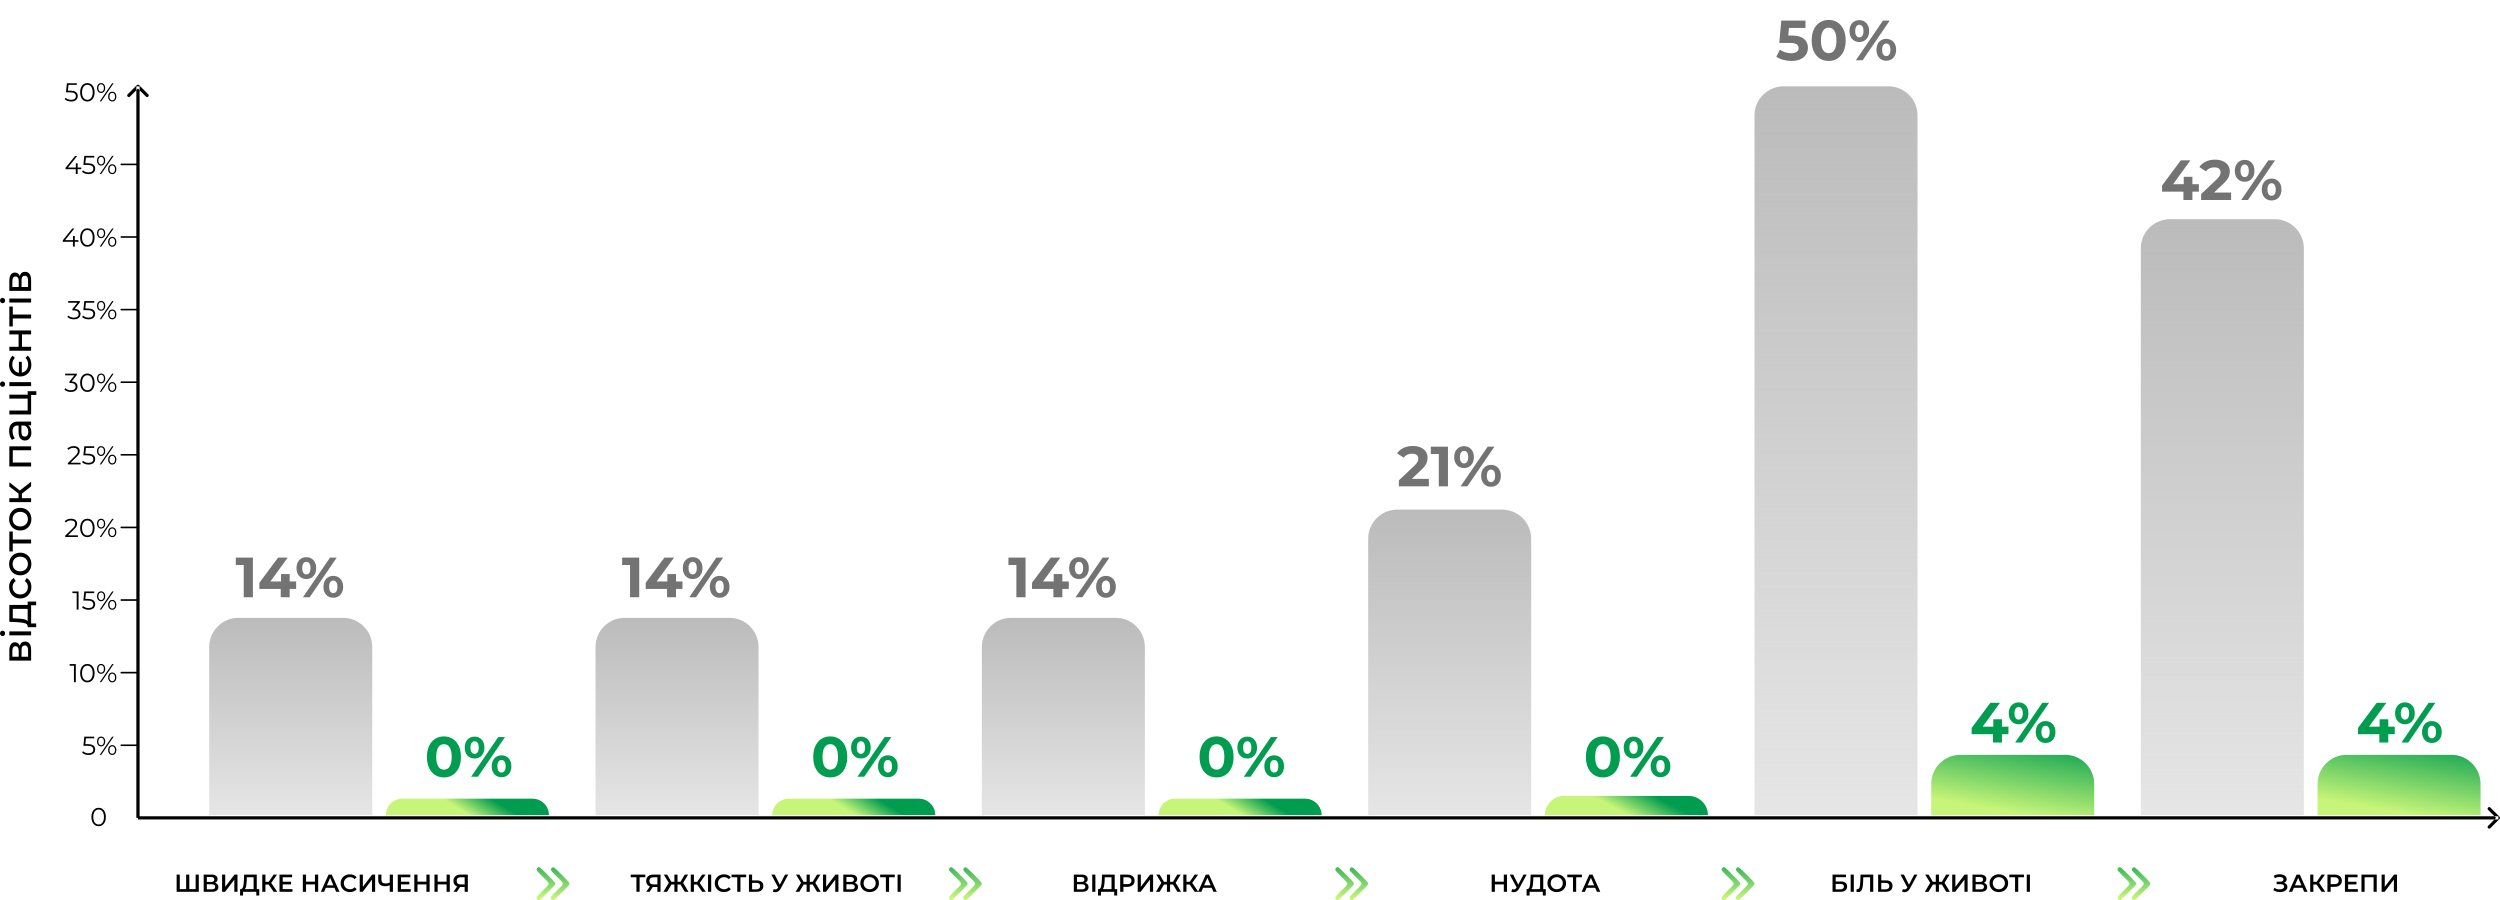 <svg width="1824.899" height="657" viewBox="0 0 1824.9 657" fill="none" xmlns="http://www.w3.org/2000/svg" xmlns:xlink="http://www.w3.org/1999/xlink">
	<desc>
			Created with Pixso.
	</desc>
	<defs>
		<linearGradient id="paint_linear_76_3029_0" x1="212.212" y1="451" x2="212.212" y2="680.846" gradientUnits="userSpaceOnUse">
			<stop stop-color="#BBBBBB"/>
			<stop offset="1" stop-color="#BBBBBB" stop-opacity="0"/>
		</linearGradient>
		<linearGradient id="paint_linear_76_3030_0" x1="351.297" y1="578.538" x2="341.712" y2="594.389" gradientUnits="userSpaceOnUse">
			<stop stop-color="#009C4F"/>
			<stop offset="1" stop-color="#C6F579"/>
		</linearGradient>
		<linearGradient id="paint_linear_76_3142_0" x1="494.212" y1="451" x2="494.212" y2="680.846" gradientUnits="userSpaceOnUse">
			<stop stop-color="#BBBBBB"/>
			<stop offset="1" stop-color="#BBBBBB" stop-opacity="0"/>
		</linearGradient>
		<linearGradient id="paint_linear_76_3143_0" x1="633.297" y1="578.538" x2="623.712" y2="594.389" gradientUnits="userSpaceOnUse">
			<stop stop-color="#009C4F"/>
			<stop offset="1" stop-color="#C6F579"/>
		</linearGradient>
		<linearGradient id="paint_linear_76_3137_0" x1="776.212" y1="451" x2="776.212" y2="680.846" gradientUnits="userSpaceOnUse">
			<stop stop-color="#BBBBBB"/>
			<stop offset="1" stop-color="#BBBBBB" stop-opacity="0"/>
		</linearGradient>
		<linearGradient id="paint_linear_76_3138_0" x1="915.297" y1="578.538" x2="905.712" y2="594.389" gradientUnits="userSpaceOnUse">
			<stop stop-color="#009C4F"/>
			<stop offset="1" stop-color="#C6F579"/>
		</linearGradient>
		<linearGradient id="paint_linear_76_3115_0" x1="1058.212" y1="372" x2="1058.212" y2="727.942" gradientUnits="userSpaceOnUse">
			<stop stop-color="#BBBBBB"/>
			<stop offset="1" stop-color="#BBBBBB" stop-opacity="0"/>
		</linearGradient>
		<linearGradient id="paint_linear_76_3116_0" x1="1197.297" y1="575.795" x2="1187.712" y2="594.288" gradientUnits="userSpaceOnUse">
			<stop stop-color="#009C4F"/>
			<stop offset="1" stop-color="#C6F579"/>
		</linearGradient>
		<linearGradient id="paint_linear_76_3120_0" x1="1340.212" y1="63" x2="1340.212" y2="912.154" gradientUnits="userSpaceOnUse">
			<stop stop-color="#BBBBBB"/>
			<stop offset="1" stop-color="#BBBBBB" stop-opacity="0"/>
		</linearGradient>
		<linearGradient id="paint_linear_76_3121_0" x1="1479.297" y1="534.641" x2="1469.712" y2="592.761" gradientUnits="userSpaceOnUse">
			<stop stop-color="#009C4F"/>
			<stop offset="1" stop-color="#C6F579"/>
		</linearGradient>
		<linearGradient id="paint_linear_76_3125_0" x1="1622.212" y1="160" x2="1622.212" y2="854.327" gradientUnits="userSpaceOnUse">
			<stop stop-color="#BBBBBB"/>
			<stop offset="1" stop-color="#BBBBBB" stop-opacity="0"/>
		</linearGradient>
		<linearGradient id="paint_linear_76_3126_0" x1="1761.297" y1="534.641" x2="1751.712" y2="592.761" gradientUnits="userSpaceOnUse">
			<stop stop-color="#009C4F"/>
			<stop offset="1" stop-color="#C6F579"/>
		</linearGradient>
		<linearGradient id="paint_linear_76_3060_0" x1="405.746" y1="624.077" x2="403.813" y2="655.779" gradientUnits="userSpaceOnUse">
			<stop stop-color="#009C4F"/>
			<stop offset="1" stop-color="#C6F579"/>
		</linearGradient>
		<linearGradient id="paint_linear_76_3061_0" x1="706.746" y1="624.077" x2="704.813" y2="655.779" gradientUnits="userSpaceOnUse">
			<stop stop-color="#009C4F"/>
			<stop offset="1" stop-color="#C6F579"/>
		</linearGradient>
		<linearGradient id="paint_linear_76_3062_0" x1="988.746" y1="624.077" x2="986.813" y2="655.779" gradientUnits="userSpaceOnUse">
			<stop stop-color="#009C4F"/>
			<stop offset="1" stop-color="#C6F579"/>
		</linearGradient>
		<linearGradient id="paint_linear_76_3129_0" x1="1270.746" y1="624.077" x2="1268.813" y2="655.779" gradientUnits="userSpaceOnUse">
			<stop stop-color="#009C4F"/>
			<stop offset="1" stop-color="#C6F579"/>
		</linearGradient>
		<linearGradient id="paint_linear_76_3130_0" x1="1559.746" y1="624.077" x2="1557.813" y2="655.779" gradientUnits="userSpaceOnUse">
			<stop stop-color="#009C4F"/>
			<stop offset="1" stop-color="#C6F579"/>
		</linearGradient>
	</defs>
	<path id="відсоток пацієнтів" d="M14.465 471.377Q15.242 468.293 18.332 468.293Q20.435 468.293 21.577 469.868Q22.712 471.443 22.712 474.563L22.712 482.209L6.812 482.209L6.812 474.827Q6.812 472.007 7.881 470.417Q8.943 468.828 10.891 468.828Q12.151 468.828 13.066 469.509Q13.982 470.183 14.465 471.377ZM13.652 479.39L13.652 475.068Q13.652 473.42 13.052 472.563Q12.451 471.707 11.316 471.707Q9.031 471.707 9.031 475.068L9.031 479.39L13.652 479.39ZM20.493 474.768Q20.493 472.974 19.922 472.073Q19.351 471.172 18.149 471.172Q16.919 471.172 16.326 472Q15.725 472.82 15.725 474.592L15.725 479.39L20.493 479.39L20.493 474.768ZM6.812 463.789L6.812 460.911L22.712 460.911L22.712 463.789L6.812 463.789ZM3.75 462.354Q3.75 463.189 3.215 463.746Q2.673 464.302 1.89 464.302Q1.113 464.302 0.557 463.746Q-9.53674e-07 463.189 -9.53674e-07 462.354Q-9.53674e-07 461.512 0.527 460.962Q1.055 460.406 1.831 460.406Q2.644 460.406 3.201 460.962Q3.75 461.512 3.75 462.354ZM20.193 439.128L26.404 439.128L26.404 441.83L22.712 441.83L22.712 455.116L26.404 455.116L26.404 457.848L20.193 457.848L20.193 457.013Q20.105 455.483 18.032 454.911Q15.96 454.34 12.18 454.128L6.812 453.893L6.812 441.559L20.193 441.559L20.193 439.128ZM12.393 451.491Q15.396 451.608 17.358 451.989Q19.321 452.362 20.193 453.351L20.193 444.438L9.331 444.438L9.331 451.337L12.393 451.491ZM22.895 428.451Q22.895 430.882 21.848 432.787Q20.794 434.691 18.948 435.775Q17.102 436.852 14.766 436.852Q12.422 436.852 10.576 435.775Q8.73 434.691 7.698 432.787Q6.665 430.882 6.665 428.451Q6.665 426.29 7.537 424.598Q8.401 422.899 10.049 421.969L11.462 424.159Q10.32 424.913 9.756 426.026Q9.185 427.132 9.185 428.48Q9.185 430.04 9.873 431.285Q10.562 432.53 11.836 433.241Q13.11 433.944 14.766 433.944Q16.443 433.944 17.717 433.241Q18.992 432.53 19.688 431.285Q20.376 430.04 20.376 428.48Q20.376 427.132 19.805 426.026Q19.233 424.913 18.091 424.159L19.475 421.969Q21.123 422.899 22.009 424.598Q22.895 426.29 22.895 428.451ZM22.895 411.678Q22.895 414.051 21.848 415.941Q20.794 417.83 18.948 418.9Q17.102 419.962 14.766 419.962Q12.422 419.962 10.576 418.9Q8.73 417.83 7.698 415.941Q6.665 414.051 6.665 411.678Q6.665 409.312 7.698 407.437Q8.73 405.562 10.576 404.5Q12.422 403.431 14.766 403.431Q17.102 403.431 18.948 404.5Q20.794 405.562 21.848 407.437Q22.895 409.312 22.895 411.678ZM20.376 411.678Q20.376 410.155 19.673 408.939Q18.962 407.723 17.688 407.034Q16.414 406.339 14.766 406.339Q13.11 406.339 11.836 407.034Q10.562 407.723 9.873 408.939Q9.185 410.155 9.185 411.678Q9.185 413.209 9.873 414.425Q10.562 415.64 11.836 416.351Q13.11 417.054 14.766 417.054Q16.414 417.054 17.688 416.351Q18.962 415.64 19.673 414.425Q20.376 413.209 20.376 411.678ZM9.331 388.009L9.331 393.832L22.712 393.832L22.712 396.71L9.331 396.71L9.331 402.533L6.812 402.533L6.812 388.009L9.331 388.009ZM22.895 378.948Q22.895 381.321 21.848 383.211Q20.794 385.1 18.948 386.17Q17.102 387.232 14.766 387.232Q12.422 387.232 10.576 386.17Q8.73 385.1 7.698 383.211Q6.665 381.321 6.665 378.948Q6.665 376.582 7.698 374.707Q8.73 372.832 10.576 371.77Q12.422 370.701 14.766 370.701Q17.102 370.701 18.948 371.77Q20.794 372.832 21.848 374.707Q22.895 376.582 22.895 378.948ZM20.376 378.948Q20.376 377.424 19.673 376.209Q18.962 374.993 17.688 374.304Q16.414 373.609 14.766 373.609Q13.11 373.609 11.836 374.304Q10.562 374.993 9.873 376.209Q9.185 377.424 9.185 378.948Q9.185 380.479 9.873 381.695Q10.562 382.91 11.836 383.621Q13.11 384.324 14.766 384.324Q16.414 384.324 17.688 383.621Q18.962 382.91 19.673 381.695Q20.376 380.479 20.376 378.948ZM15.989 360.348L15.989 363.651L22.712 363.651L22.712 366.529L6.812 366.529L6.812 363.651L13.535 363.651L13.535 360.289L6.812 355.133L6.812 352.042L14.465 358.07L22.712 351.617L22.712 355.008L15.989 360.348ZM6.812 325.79L22.712 325.79L22.712 328.669L9.331 328.669L9.331 337.641L22.712 337.641L22.712 340.519L6.812 340.519L6.812 325.79ZM6.665 314.541Q6.665 311.237 8.284 309.487Q9.902 307.729 13.11 307.729L22.712 307.729L22.712 310.461L20.61 310.461Q21.724 311.179 22.31 312.519Q22.895 313.852 22.895 315.676Q22.895 318.349 21.606 319.953Q20.31 321.557 18.215 321.557Q16.113 321.557 14.839 320.026Q13.564 318.496 13.564 315.17L13.564 310.607L12.993 310.607Q11.133 310.607 10.144 311.691Q9.155 312.768 9.155 314.87Q9.155 316.276 9.624 317.631Q10.085 318.979 10.862 319.909L8.701 321.11Q7.712 319.88 7.192 318.173Q6.665 316.459 6.665 314.541ZM20.669 315.2Q20.669 313.552 19.936 312.351Q19.204 311.149 17.849 310.607L15.63 310.607L15.63 315.046Q15.63 318.708 18.091 318.708Q19.292 318.708 19.98 317.778Q20.669 316.848 20.669 315.2ZM20.193 285.562L26.521 285.562L26.521 288.287L22.712 288.287L22.712 302.539L6.812 302.539L6.812 299.661L20.193 299.661L20.193 290.96L6.812 290.96L6.812 288.081L20.193 288.081L20.193 285.562ZM6.812 281.839L6.812 278.961L22.712 278.961L22.712 281.839L6.812 281.839ZM3.75 280.404Q3.75 281.239 3.215 281.796Q2.673 282.352 1.89 282.352Q1.113 282.352 0.557 281.796Q-8.58307e-06 281.239 -8.58307e-06 280.404Q-8.58307e-06 279.562 0.527 279.012Q1.055 278.456 1.831 278.456Q2.644 278.456 3.201 279.012Q3.75 279.562 3.75 280.404ZM22.888 266.245Q22.888 268.669 21.841 270.64Q20.793 272.602 18.933 273.716Q17.073 274.822 14.758 274.822Q12.422 274.822 10.562 273.716Q8.701 272.602 7.654 270.64Q6.599 268.669 6.599 266.245Q6.599 264.143 7.266 262.451Q7.925 260.752 9.185 259.58L10.862 261.265Q8.972 263.183 8.972 266.12Q8.972 268.464 10.305 270.112Q11.638 271.76 13.799 272.09L13.799 264.114L15.93 264.114L15.93 272.031Q18.003 271.643 19.277 270.024Q20.552 268.406 20.552 266.12Q20.552 263.213 18.633 261.265L20.281 259.58Q21.57 260.752 22.229 262.466Q22.888 264.172 22.888 266.245ZM6.812 256.039L6.812 253.161L13.564 253.161L13.564 244.101L6.812 244.101L6.812 241.223L22.712 241.223L22.712 244.101L16.055 244.101L16.055 253.161L22.712 253.161L22.712 256.039L6.812 256.039ZM9.331 223.759L9.331 229.582L22.712 229.582L22.712 232.46L9.331 232.46L9.331 238.283L6.812 238.283L6.812 223.759L9.331 223.759ZM6.812 220.819L6.812 217.941L22.712 217.941L22.712 220.819L6.812 220.819ZM3.75 219.384Q3.75 220.219 3.215 220.776Q2.673 221.332 1.89 221.332Q1.113 221.332 0.557 220.776Q-1.14441e-05 220.219 -1.14441e-05 219.384Q-1.14441e-05 218.542 0.527 217.992Q1.055 217.436 1.831 217.436Q2.644 217.436 3.201 217.992Q3.75 218.542 3.75 219.384ZM14.465 201.497Q15.242 198.413 18.332 198.413Q20.435 198.413 21.577 199.988Q22.712 201.563 22.712 204.683L22.712 212.329L6.812 212.329L6.812 204.947Q6.812 202.127 7.881 200.537Q8.943 198.948 10.891 198.948Q12.151 198.948 13.066 199.629Q13.982 200.303 14.465 201.497ZM13.652 209.51L13.652 205.188Q13.652 203.54 13.052 202.683Q12.451 201.827 11.316 201.827Q9.031 201.827 9.031 205.188L9.031 209.51L13.652 209.51ZM20.493 204.888Q20.493 203.094 19.922 202.193Q19.351 201.292 18.149 201.292Q16.919 201.292 16.326 202.12Q15.725 202.94 15.725 204.712L15.725 209.51L20.493 209.51L20.493 204.888Z" fill="#000000" fill-opacity="1" fill-rule="evenodd"/>
	<path id="Line 2" d="M101.895 63L101.895 597L99.53 597L99.53 63L101.895 63ZM100.712 64.672L94.861 70.523C94.393 70.992 93.657 70.992 93.189 70.523C92.721 70.055 92.721 69.32 93.189 68.852L99.876 62.164C100.345 61.696 101.08 61.696 101.548 62.164L108.236 68.852C108.704 69.32 108.704 70.055 108.236 70.523C107.768 70.992 107.032 70.992 106.564 70.523L100.712 64.672Z" fill="#000000" fill-opacity="1" fill-rule="evenodd"/>
	<path id="Line 3" d="M1823.71 598.182L100.712 598.182L100.712 595.818L1823.71 595.818L1823.71 598.182ZM1822.04 597L1816.19 591.148C1815.72 590.68 1815.72 589.945 1816.19 589.477C1816.66 589.009 1817.39 589.009 1817.86 589.477L1824.55 596.164C1825.02 596.632 1825.02 597.368 1824.55 597.836L1817.86 604.523C1817.39 604.991 1816.66 604.991 1816.19 604.523C1815.72 604.055 1815.72 603.32 1816.19 602.852L1822.04 597Z" fill="#000000" fill-opacity="1" fill-rule="evenodd"/>
	<path id="Rectangle 23" d="M173.992 451L250.433 451C262.186 451 271.712 460.527 271.712 472.279L271.712 595L152.712 595L152.712 472.279C152.712 460.527 162.239 451 173.992 451Z" fill="url(#paint_linear_76_3029_0)" fill-opacity="1" fill-rule="evenodd"/>
	<path id="Rectangle 24" d="M293.712 583L388.712 583C395.34 583 400.712 588.373 400.712 595L281.712 595C281.712 588.373 287.085 583 293.712 583Z" fill="url(#paint_linear_76_3030_0)" fill-opacity="1" fill-rule="evenodd"/>
	<path id="14%" d="M184.614 407.038L184.614 436L177.907 436L177.907 412.413L172.118 412.413L172.118 407.038L184.614 407.038ZM216.178 429.919L211.461 429.919L211.461 436L204.925 436L204.925 429.919L189.328 429.919L189.328 425.403L202.985 407.038L210.016 407.038L197.359 424.454L205.137 424.454L205.137 419.039L211.461 419.039L211.461 424.454L216.178 424.454L216.178 429.919ZM223.626 422.676Q220.444 422.676 218.434 420.504Q216.433 418.332 216.433 414.696Q216.433 411.049 218.434 408.877Q220.444 406.705 223.626 406.705Q226.818 406.705 228.798 408.877Q230.788 411.049 230.788 414.696Q230.788 418.332 228.798 420.504Q226.818 422.676 223.626 422.676ZM240.88 407.038L245.809 407.038L226.03 436L221.1 436L240.88 407.038ZM223.626 419.282Q225.04 419.282 225.838 418.13Q226.646 416.968 226.646 414.696Q226.646 412.413 225.838 411.261Q225.04 410.099 223.626 410.099Q222.262 410.099 221.434 411.281Q220.605 412.453 220.605 414.696Q220.605 416.928 221.434 418.11Q222.262 419.282 223.626 419.282ZM243.284 436.333Q241.213 436.333 239.576 435.364Q237.95 434.384 237.031 432.565Q236.122 430.747 236.122 428.343Q236.122 425.949 237.031 424.131Q237.95 422.302 239.576 421.332Q241.213 420.363 243.284 420.363Q246.466 420.363 248.476 422.534Q250.486 424.706 250.486 428.343Q250.486 431.99 248.476 434.161Q246.466 436.333 243.284 436.333ZM243.284 432.939Q244.688 432.939 245.496 431.757Q246.304 430.575 246.304 428.343Q246.304 426.11 245.496 424.939Q244.688 423.757 243.284 423.757Q241.92 423.757 241.092 424.918Q240.263 426.07 240.263 428.343Q240.263 430.626 241.092 431.788Q241.92 432.939 243.284 432.939Z" fill="#737373" fill-opacity="1" fill-rule="evenodd"/>
	<path id="0%" d="M324.053 567.495Q320.446 567.495 317.628 565.717Q314.82 563.939 313.224 560.565Q311.638 557.191 311.638 552.514Q311.638 547.847 313.224 544.473Q314.82 541.099 317.628 539.321Q320.446 537.543 324.053 537.543Q327.649 537.543 330.457 539.321Q333.276 541.099 334.862 544.473Q336.458 547.847 336.458 552.514Q336.458 557.191 334.862 560.565Q333.276 563.939 330.457 565.717Q327.649 567.495 324.053 567.495ZM324.053 561.828Q326.699 561.828 328.204 559.555Q329.72 557.272 329.72 552.514Q329.72 547.756 328.204 545.483Q326.699 543.211 324.053 543.211Q321.436 543.211 319.921 545.483Q318.416 547.756 318.416 552.514Q318.416 557.272 319.921 559.555Q321.436 561.828 324.053 561.828ZM346.43 553.676Q343.248 553.676 341.238 551.504Q339.237 549.332 339.237 545.696Q339.237 542.049 341.238 539.877Q343.248 537.705 346.43 537.705Q349.622 537.705 351.602 539.877Q353.592 542.049 353.592 545.696Q353.592 549.332 351.602 551.504Q349.622 553.676 346.43 553.676ZM363.684 538.038L368.613 538.038L348.834 567L343.904 567L363.684 538.038ZM346.43 550.282Q347.844 550.282 348.642 549.13Q349.45 547.968 349.45 545.696Q349.45 543.413 348.642 542.261Q347.844 541.099 346.43 541.099Q345.066 541.099 344.238 542.281Q343.409 543.453 343.409 545.696Q343.409 547.928 344.238 549.11Q345.066 550.282 346.43 550.282ZM366.088 567.333Q364.017 567.333 362.38 566.364Q360.754 565.384 359.835 563.565Q358.926 561.747 358.926 559.343Q358.926 556.949 359.835 555.13Q360.754 553.302 362.38 552.332Q364.017 551.363 366.088 551.363Q369.27 551.363 371.28 553.534Q373.29 555.706 373.29 559.343Q373.29 562.99 371.28 565.161Q369.27 567.333 366.088 567.333ZM366.088 563.939Q367.492 563.939 368.3 562.757Q369.108 561.575 369.108 559.343Q369.108 557.11 368.3 555.939Q367.492 554.757 366.088 554.757Q364.724 554.757 363.896 555.918Q363.067 557.07 363.067 559.343Q363.067 561.626 363.896 562.788Q364.724 563.939 366.088 563.939Z" fill="#009C4F" fill-opacity="1" fill-rule="evenodd"/>
	<path id="Rectangle 23" d="M455.992 451L532.433 451C544.186 451 553.712 460.527 553.712 472.279L553.712 595L434.712 595L434.712 472.279C434.712 460.527 444.239 451 455.992 451Z" fill="url(#paint_linear_76_3142_0)" fill-opacity="1" fill-rule="evenodd"/>
	<path id="Rectangle 24" d="M575.712 583L670.712 583C677.34 583 682.712 588.373 682.712 595L563.712 595C563.712 588.373 569.085 583 575.712 583Z" fill="url(#paint_linear_76_3143_0)" fill-opacity="1" fill-rule="evenodd"/>
	<path id="14%" d="M466.614 407.038L466.614 436L459.907 436L459.907 412.413L454.118 412.413L454.118 407.038L466.614 407.038ZM498.178 429.919L493.461 429.919L493.461 436L486.925 436L486.925 429.919L471.328 429.919L471.328 425.403L484.985 407.038L492.016 407.038L479.359 424.454L487.137 424.454L487.137 419.039L493.461 419.039L493.461 424.454L498.178 424.454L498.178 429.919ZM505.626 422.676Q502.444 422.676 500.434 420.504Q498.433 418.332 498.433 414.696Q498.433 411.049 500.434 408.877Q502.444 406.705 505.626 406.705Q508.818 406.705 510.798 408.877Q512.788 411.049 512.788 414.696Q512.788 418.332 510.798 420.504Q508.818 422.676 505.626 422.676ZM522.88 407.038L527.809 407.038L508.03 436L503.1 436L522.88 407.038ZM505.626 419.282Q507.04 419.282 507.838 418.13Q508.646 416.968 508.646 414.696Q508.646 412.413 507.838 411.261Q507.04 410.099 505.626 410.099Q504.262 410.099 503.434 411.281Q502.605 412.453 502.605 414.696Q502.605 416.928 503.434 418.11Q504.262 419.282 505.626 419.282ZM525.284 436.333Q523.213 436.333 521.576 435.364Q519.95 434.384 519.031 432.565Q518.122 430.747 518.122 428.343Q518.122 425.949 519.031 424.131Q519.95 422.302 521.576 421.332Q523.213 420.363 525.284 420.363Q528.466 420.363 530.476 422.534Q532.486 424.706 532.486 428.343Q532.486 431.99 530.476 434.161Q528.466 436.333 525.284 436.333ZM525.284 432.939Q526.688 432.939 527.496 431.757Q528.304 430.575 528.304 428.343Q528.304 426.11 527.496 424.939Q526.688 423.757 525.284 423.757Q523.92 423.757 523.092 424.918Q522.263 426.07 522.263 428.343Q522.263 430.626 523.092 431.788Q523.92 432.939 525.284 432.939Z" fill="#737373" fill-opacity="1" fill-rule="evenodd"/>
	<path id="0%" d="M606.053 567.495Q602.446 567.495 599.628 565.717Q596.82 563.939 595.224 560.565Q593.638 557.191 593.638 552.514Q593.638 547.847 595.224 544.473Q596.82 541.099 599.628 539.321Q602.446 537.543 606.053 537.543Q609.649 537.543 612.457 539.321Q615.276 541.099 616.862 544.473Q618.458 547.847 618.458 552.514Q618.458 557.191 616.862 560.565Q615.276 563.939 612.457 565.717Q609.649 567.495 606.053 567.495ZM606.053 561.828Q608.699 561.828 610.205 559.555Q611.72 557.272 611.72 552.514Q611.72 547.756 610.205 545.483Q608.699 543.211 606.053 543.211Q603.436 543.211 601.921 545.483Q600.416 547.756 600.416 552.514Q600.416 557.272 601.921 559.555Q603.436 561.828 606.053 561.828ZM628.43 553.676Q625.248 553.676 623.238 551.504Q621.237 549.332 621.237 545.696Q621.237 542.049 623.238 539.877Q625.248 537.705 628.43 537.705Q631.622 537.705 633.602 539.877Q635.592 542.049 635.592 545.696Q635.592 549.332 633.602 551.504Q631.622 553.676 628.43 553.676ZM645.683 538.038L650.613 538.038L630.834 567L625.904 567L645.683 538.038ZM628.43 550.282Q629.844 550.282 630.642 549.13Q631.45 547.968 631.45 545.696Q631.45 543.413 630.642 542.261Q629.844 541.099 628.43 541.099Q627.066 541.099 626.238 542.281Q625.409 543.453 625.409 545.696Q625.409 547.928 626.238 549.11Q627.066 550.282 628.43 550.282ZM648.088 567.333Q646.017 567.333 644.38 566.364Q642.754 565.384 641.835 563.565Q640.926 561.747 640.926 559.343Q640.926 556.949 641.835 555.13Q642.754 553.302 644.38 552.332Q646.017 551.363 648.088 551.363Q651.27 551.363 653.28 553.534Q655.29 555.706 655.29 559.343Q655.29 562.99 653.28 565.161Q651.27 567.333 648.088 567.333ZM648.088 563.939Q649.492 563.939 650.3 562.757Q651.108 561.575 651.108 559.343Q651.108 557.11 650.3 555.939Q649.492 554.757 648.088 554.757Q646.724 554.757 645.896 555.918Q645.067 557.07 645.067 559.343Q645.067 561.626 645.896 562.788Q646.724 563.939 648.088 563.939Z" fill="#009C4F" fill-opacity="1" fill-rule="evenodd"/>
	<path id="Rectangle 23" d="M737.992 451L814.433 451C826.186 451 835.712 460.527 835.712 472.279L835.712 595L716.712 595L716.712 472.279C716.712 460.527 726.239 451 737.992 451Z" fill="url(#paint_linear_76_3137_0)" fill-opacity="1" fill-rule="evenodd"/>
	<path id="Rectangle 24" d="M857.712 583L952.712 583C959.34 583 964.712 588.373 964.712 595L845.712 595C845.712 588.373 851.085 583 857.712 583Z" fill="url(#paint_linear_76_3138_0)" fill-opacity="1" fill-rule="evenodd"/>
	<path id="14%" d="M748.614 407.038L748.614 436L741.907 436L741.907 412.413L736.118 412.413L736.118 407.038L748.614 407.038ZM780.178 429.919L775.461 429.919L775.461 436L768.925 436L768.925 429.919L753.328 429.919L753.328 425.403L766.985 407.038L774.016 407.038L761.359 424.454L769.137 424.454L769.137 419.039L775.461 419.039L775.461 424.454L780.178 424.454L780.178 429.919ZM787.626 422.676Q784.444 422.676 782.434 420.504Q780.433 418.332 780.433 414.696Q780.433 411.049 782.434 408.877Q784.444 406.705 787.626 406.705Q790.818 406.705 792.798 408.877Q794.788 411.049 794.788 414.696Q794.788 418.332 792.798 420.504Q790.818 422.676 787.626 422.676ZM804.88 407.038L809.809 407.038L790.03 436L785.1 436L804.88 407.038ZM787.626 419.282Q789.04 419.282 789.838 418.13Q790.646 416.968 790.646 414.696Q790.646 412.413 789.838 411.261Q789.04 410.099 787.626 410.099Q786.262 410.099 785.434 411.281Q784.605 412.453 784.605 414.696Q784.605 416.928 785.434 418.11Q786.262 419.282 787.626 419.282ZM807.284 436.333Q805.213 436.333 803.576 435.364Q801.95 434.384 801.031 432.565Q800.122 430.747 800.122 428.343Q800.122 425.949 801.031 424.131Q801.95 422.302 803.576 421.332Q805.213 420.363 807.284 420.363Q810.466 420.363 812.476 422.534Q814.486 424.706 814.486 428.343Q814.486 431.99 812.476 434.161Q810.466 436.333 807.284 436.333ZM807.284 432.939Q808.688 432.939 809.496 431.757Q810.304 430.575 810.304 428.343Q810.304 426.11 809.496 424.939Q808.688 423.757 807.284 423.757Q805.92 423.757 805.092 424.918Q804.263 426.07 804.263 428.343Q804.263 430.626 805.092 431.788Q805.92 432.939 807.284 432.939Z" fill="#737373" fill-opacity="1" fill-rule="evenodd"/>
	<path id="0%" d="M888.053 567.495Q884.446 567.495 881.628 565.717Q878.82 563.939 877.224 560.565Q875.638 557.191 875.638 552.514Q875.638 547.847 877.224 544.473Q878.82 541.099 881.628 539.321Q884.446 537.543 888.053 537.543Q891.649 537.543 894.457 539.321Q897.276 541.099 898.862 544.473Q900.458 547.847 900.458 552.514Q900.458 557.191 898.862 560.565Q897.276 563.939 894.457 565.717Q891.649 567.495 888.053 567.495ZM888.053 561.828Q890.699 561.828 892.205 559.555Q893.72 557.272 893.72 552.514Q893.72 547.756 892.205 545.483Q890.699 543.211 888.053 543.211Q885.436 543.211 883.921 545.483Q882.416 547.756 882.416 552.514Q882.416 557.272 883.921 559.555Q885.436 561.828 888.053 561.828ZM910.43 553.676Q907.248 553.676 905.238 551.504Q903.237 549.332 903.237 545.696Q903.237 542.049 905.238 539.877Q907.248 537.705 910.43 537.705Q913.622 537.705 915.602 539.877Q917.592 542.049 917.592 545.696Q917.592 549.332 915.602 551.504Q913.622 553.676 910.43 553.676ZM927.683 538.038L932.613 538.038L912.834 567L907.904 567L927.683 538.038ZM910.43 550.282Q911.844 550.282 912.642 549.13Q913.45 547.968 913.45 545.696Q913.45 543.413 912.642 542.261Q911.844 541.099 910.43 541.099Q909.066 541.099 908.238 542.281Q907.409 543.453 907.409 545.696Q907.409 547.928 908.238 549.11Q909.066 550.282 910.43 550.282ZM930.088 567.333Q928.017 567.333 926.38 566.364Q924.754 565.384 923.835 563.565Q922.926 561.747 922.926 559.343Q922.926 556.949 923.835 555.13Q924.754 553.302 926.38 552.332Q928.017 551.363 930.088 551.363Q933.27 551.363 935.28 553.534Q937.29 555.706 937.29 559.343Q937.29 562.99 935.28 565.161Q933.27 567.333 930.088 567.333ZM930.088 563.939Q931.492 563.939 932.3 562.757Q933.108 561.575 933.108 559.343Q933.108 557.11 932.3 555.939Q931.492 554.757 930.088 554.757Q928.724 554.757 927.896 555.918Q927.067 557.07 927.067 559.343Q927.067 561.626 927.896 562.788Q928.724 563.939 930.088 563.939Z" fill="#009C4F" fill-opacity="1" fill-rule="evenodd"/>
	<path id="Rectangle 23" d="M1019.99 372L1096.43 372C1108.19 372 1117.71 381.527 1117.71 393.279L1117.71 595L998.712 595L998.712 393.279C998.712 381.527 1008.24 372 1019.99 372Z" fill="url(#paint_linear_76_3115_0)" fill-opacity="1" fill-rule="evenodd"/>
	<path id="Rectangle 24" d="M1141.71 581L1232.71 581C1240.44 581 1246.71 587.268 1246.71 595L1127.71 595C1127.71 587.268 1133.98 581 1141.71 581Z" fill="url(#paint_linear_76_3116_0)" fill-opacity="1" fill-rule="evenodd"/>
	<path id="21%" d="M1043.01 349.535L1043.01 355L1021.12 355L1021.12 350.656L1032.29 340.1Q1034.07 338.413 1034.68 337.191Q1035.31 335.968 1035.31 334.766Q1035.31 333.029 1034.13 332.099Q1032.96 331.17 1030.67 331.17Q1028.77 331.17 1027.24 331.897Q1025.71 332.615 1024.67 334.059L1019.79 330.918Q1021.49 328.392 1024.47 326.968Q1027.45 325.543 1031.3 325.543Q1034.52 325.543 1036.95 326.604Q1039.37 327.655 1040.71 329.574Q1042.06 331.493 1042.06 334.11Q1042.06 336.463 1041.06 338.534Q1040.07 340.605 1037.22 343.252L1030.55 349.535L1043.01 349.535ZM1056.95 326.038L1056.95 355L1050.25 355L1050.25 331.413L1044.46 331.413L1044.46 326.038L1056.95 326.038ZM1068.7 341.676Q1065.52 341.676 1063.51 339.504Q1061.51 337.332 1061.51 333.696Q1061.51 330.049 1063.51 327.877Q1065.52 325.705 1068.7 325.705Q1071.89 325.705 1073.87 327.877Q1075.86 330.049 1075.86 333.696Q1075.86 337.332 1073.87 339.504Q1071.89 341.676 1068.7 341.676ZM1085.95 326.038L1090.88 326.038L1071.1 355L1066.17 355L1085.95 326.038ZM1068.7 338.282Q1070.11 338.282 1070.91 337.13Q1071.72 335.968 1071.72 333.696Q1071.72 331.413 1070.91 330.261Q1070.11 329.099 1068.7 329.099Q1067.33 329.099 1066.51 330.281Q1065.68 331.453 1065.68 333.696Q1065.68 335.928 1066.51 337.11Q1067.33 338.282 1068.7 338.282ZM1088.36 355.333Q1086.29 355.333 1084.65 354.364Q1083.02 353.384 1082.1 351.565Q1081.19 349.747 1081.19 347.343Q1081.19 344.949 1082.1 343.131Q1083.02 341.302 1084.65 340.332Q1086.29 339.363 1088.36 339.363Q1091.54 339.363 1093.55 341.534Q1095.56 343.706 1095.56 347.343Q1095.56 350.99 1093.55 353.161Q1091.54 355.333 1088.36 355.333ZM1088.36 351.939Q1089.76 351.939 1090.57 350.757Q1091.38 349.575 1091.38 347.343Q1091.38 345.11 1090.57 343.939Q1089.76 342.757 1088.36 342.757Q1086.99 342.757 1086.16 343.918Q1085.34 345.07 1085.34 347.343Q1085.34 349.626 1086.16 350.788Q1086.99 351.939 1088.36 351.939Z" fill="#737373" fill-opacity="1" fill-rule="evenodd"/>
	<path id="0%" d="M1170.05 567.495Q1166.45 567.495 1163.63 565.717Q1160.82 563.939 1159.22 560.565Q1157.64 557.191 1157.64 552.514Q1157.64 547.847 1159.22 544.473Q1160.82 541.099 1163.63 539.321Q1166.45 537.543 1170.05 537.543Q1173.65 537.543 1176.46 539.321Q1179.28 541.099 1180.86 544.473Q1182.46 547.847 1182.46 552.514Q1182.46 557.191 1180.86 560.565Q1179.28 563.939 1176.46 565.717Q1173.65 567.495 1170.05 567.495ZM1170.05 561.828Q1172.7 561.828 1174.2 559.555Q1175.72 557.272 1175.72 552.514Q1175.72 547.756 1174.2 545.483Q1172.7 543.211 1170.05 543.211Q1167.44 543.211 1165.92 545.483Q1164.42 547.756 1164.42 552.514Q1164.42 557.272 1165.92 559.555Q1167.44 561.828 1170.05 561.828ZM1192.43 553.676Q1189.25 553.676 1187.24 551.504Q1185.24 549.332 1185.24 545.696Q1185.24 542.049 1187.24 539.877Q1189.25 537.705 1192.43 537.705Q1195.62 537.705 1197.6 539.877Q1199.59 542.049 1199.59 545.696Q1199.59 549.332 1197.6 551.504Q1195.62 553.676 1192.43 553.676ZM1209.68 538.038L1214.61 538.038L1194.83 567L1189.9 567L1209.68 538.038ZM1192.43 550.282Q1193.84 550.282 1194.64 549.13Q1195.45 547.968 1195.45 545.696Q1195.45 543.413 1194.64 542.261Q1193.84 541.099 1192.43 541.099Q1191.07 541.099 1190.24 542.281Q1189.41 543.453 1189.41 545.696Q1189.41 547.928 1190.24 549.11Q1191.07 550.282 1192.43 550.282ZM1212.09 567.333Q1210.02 567.333 1208.38 566.364Q1206.75 565.384 1205.83 563.565Q1204.93 561.747 1204.93 559.343Q1204.93 556.949 1205.83 555.13Q1206.75 553.302 1208.38 552.332Q1210.02 551.363 1212.09 551.363Q1215.27 551.363 1217.28 553.534Q1219.29 555.706 1219.29 559.343Q1219.29 562.99 1217.28 565.161Q1215.27 567.333 1212.09 567.333ZM1212.09 563.939Q1213.49 563.939 1214.3 562.757Q1215.11 561.575 1215.11 559.343Q1215.11 557.11 1214.3 555.939Q1213.49 554.757 1212.09 554.757Q1210.72 554.757 1209.9 555.918Q1209.07 557.07 1209.07 559.343Q1209.07 561.626 1209.9 562.788Q1210.72 563.939 1212.09 563.939Z" fill="#009C4F" fill-opacity="1" fill-rule="evenodd"/>
	<path id="Rectangle 23" d="M1301.99 63L1378.43 63C1390.19 63 1399.71 72.527 1399.71 84.279L1399.71 595L1280.71 595L1280.71 84.279C1280.71 72.527 1290.24 63 1301.99 63Z" fill="url(#paint_linear_76_3120_0)" fill-opacity="1" fill-rule="evenodd"/>
	<path id="Rectangle 24" d="M1430.99 551L1507.43 551C1519.19 551 1528.71 560.527 1528.71 572.279L1528.71 595L1409.71 595L1409.71 572.279C1409.71 560.527 1419.24 551 1430.99 551Z" fill="url(#paint_linear_76_3121_0)" fill-opacity="1" fill-rule="evenodd"/>
	<path id="50%" d="M1307.76 25.918Q1313.88 25.918 1316.8 28.363Q1319.72 30.797 1319.72 34.898Q1319.72 37.545 1318.39 39.717Q1317.06 41.889 1314.35 43.192Q1311.65 44.495 1307.68 44.495Q1304.61 44.495 1301.65 43.687Q1298.7 42.879 1296.63 41.394L1299.27 36.262Q1300.93 37.505 1303.08 38.191Q1305.23 38.868 1307.51 38.868Q1310.03 38.868 1311.48 37.878Q1312.93 36.878 1312.93 35.1Q1312.93 33.242 1311.42 32.292Q1309.91 31.343 1306.18 31.343L1298.78 31.343L1300.26 15.039L1317.93 15.039L1317.93 20.413L1305.85 20.413L1305.39 25.918L1307.76 25.918ZM1334.86 44.495Q1331.26 44.495 1328.44 42.717Q1325.63 40.939 1324.03 37.565Q1322.45 34.191 1322.45 29.514Q1322.45 24.847 1324.03 21.473Q1325.63 18.099 1328.44 16.321Q1331.26 14.543 1334.86 14.543Q1338.46 14.543 1341.27 16.321Q1344.09 18.099 1345.67 21.473Q1347.27 24.847 1347.27 29.514Q1347.27 34.191 1345.67 37.565Q1344.09 40.939 1341.27 42.717Q1338.46 44.495 1334.86 44.495ZM1334.86 38.828Q1337.51 38.828 1339.01 36.555Q1340.53 34.272 1340.53 29.514Q1340.53 24.756 1339.01 22.483Q1337.51 20.21 1334.86 20.21Q1332.25 20.21 1330.73 22.483Q1329.23 24.756 1329.23 29.514Q1329.23 34.272 1330.73 36.555Q1332.25 38.828 1334.86 38.828ZM1357.24 30.676Q1354.06 30.676 1352.05 28.504Q1350.05 26.332 1350.05 22.695Q1350.05 19.049 1352.05 16.877Q1354.06 14.705 1357.24 14.705Q1360.43 14.705 1362.41 16.877Q1364.4 19.049 1364.4 22.695Q1364.4 26.332 1362.41 28.504Q1360.43 30.676 1357.24 30.676ZM1374.49 15.039L1379.42 15.039L1359.64 44L1354.71 44L1374.49 15.039ZM1357.24 27.282Q1358.65 27.282 1359.45 26.13Q1360.26 24.968 1360.26 22.695Q1360.26 20.413 1359.45 19.261Q1358.65 18.099 1357.24 18.099Q1355.88 18.099 1355.05 19.281Q1354.22 20.453 1354.22 22.695Q1354.22 24.928 1355.05 26.11Q1355.88 27.282 1357.24 27.282ZM1376.9 44.333Q1374.83 44.333 1373.19 43.364Q1371.56 42.384 1370.64 40.565Q1369.74 38.747 1369.74 36.343Q1369.74 33.949 1370.64 32.13Q1371.56 30.302 1373.19 29.332Q1374.83 28.363 1376.9 28.363Q1380.08 28.363 1382.09 30.534Q1384.1 32.706 1384.1 36.343Q1384.1 39.99 1382.09 42.161Q1380.08 44.333 1376.9 44.333ZM1376.9 40.939Q1378.3 40.939 1379.11 39.757Q1379.92 38.575 1379.92 36.343Q1379.92 34.11 1379.11 32.939Q1378.3 31.757 1376.9 31.757Q1375.53 31.757 1374.71 32.918Q1373.88 34.07 1373.88 36.343Q1373.88 38.626 1374.71 39.788Q1375.53 40.939 1376.9 40.939Z" fill="#737373" fill-opacity="1" fill-rule="evenodd"/>
	<path id="4%" d="M1466.07 535.919L1461.35 535.919L1461.35 542L1454.82 542L1454.82 535.919L1439.22 535.919L1439.22 531.403L1452.88 513.038L1459.91 513.038L1447.25 530.454L1455.03 530.454L1455.03 525.039L1461.35 525.039L1461.35 530.454L1466.07 530.454L1466.07 535.919ZM1473.52 528.676Q1470.33 528.676 1468.32 526.504Q1466.32 524.332 1466.32 520.696Q1466.32 517.049 1468.32 514.877Q1470.33 512.705 1473.52 512.705Q1476.71 512.705 1478.69 514.877Q1480.68 517.049 1480.68 520.696Q1480.68 524.332 1478.69 526.504Q1476.71 528.676 1473.52 528.676ZM1490.77 513.038L1495.7 513.038L1475.92 542L1470.99 542L1490.77 513.038ZM1473.52 525.282Q1474.93 525.282 1475.73 524.13Q1476.54 522.968 1476.54 520.696Q1476.54 518.413 1475.73 517.261Q1474.93 516.099 1473.52 516.099Q1472.15 516.099 1471.32 517.281Q1470.5 518.453 1470.5 520.696Q1470.5 522.928 1471.32 524.11Q1472.15 525.282 1473.52 525.282ZM1493.17 542.333Q1491.1 542.333 1489.47 541.364Q1487.84 540.384 1486.92 538.565Q1486.01 536.747 1486.01 534.343Q1486.01 531.949 1486.92 530.13Q1487.84 528.302 1489.47 527.332Q1491.1 526.363 1493.17 526.363Q1496.36 526.363 1498.37 528.534Q1500.38 530.706 1500.38 534.343Q1500.38 537.99 1498.37 540.161Q1496.36 542.333 1493.17 542.333ZM1493.17 538.939Q1494.58 538.939 1495.39 537.757Q1496.19 536.575 1496.19 534.343Q1496.19 532.11 1495.39 530.939Q1494.58 529.757 1493.17 529.757Q1491.81 529.757 1490.98 530.918Q1490.15 532.07 1490.15 534.343Q1490.15 536.626 1490.98 537.788Q1491.81 538.939 1493.17 538.939Z" fill="#009C4F" fill-opacity="1" fill-rule="evenodd"/>
	<path id="Rectangle 23" d="M1583.99 160L1660.43 160C1672.19 160 1681.71 169.527 1681.71 181.279L1681.71 595L1562.71 595L1562.71 181.279C1562.71 169.527 1572.24 160 1583.99 160Z" fill="url(#paint_linear_76_3125_0)" fill-opacity="1" fill-rule="evenodd"/>
	<path id="Rectangle 24" d="M1712.99 551L1789.43 551C1801.19 551 1810.71 560.527 1810.71 572.279L1810.71 595L1691.71 595L1691.71 572.279C1691.71 560.527 1701.24 551 1712.99 551Z" fill="url(#paint_linear_76_3126_0)" fill-opacity="1" fill-rule="evenodd"/>
	<path id="42%" d="M1605.08 139.919L1600.36 139.919L1600.36 146L1593.82 146L1593.82 139.919L1578.23 139.919L1578.23 135.403L1591.88 117.038L1598.91 117.038L1586.26 134.454L1594.04 134.454L1594.04 129.039L1600.36 129.039L1600.36 134.454L1605.08 134.454L1605.08 139.919ZM1628.62 140.535L1628.62 146L1606.73 146L1606.73 141.656L1617.9 131.1Q1619.68 129.413 1620.3 128.191Q1620.93 126.968 1620.93 125.766Q1620.93 124.029 1619.74 123.099Q1618.57 122.17 1616.29 122.17Q1614.39 122.17 1612.85 122.897Q1611.33 123.615 1610.29 125.059L1605.41 121.918Q1607.11 119.392 1610.09 117.968Q1613.07 116.543 1616.91 116.543Q1620.14 116.543 1622.56 117.604Q1624.99 118.655 1626.33 120.574Q1627.67 122.493 1627.67 125.11Q1627.67 127.463 1626.67 129.534Q1625.68 131.605 1622.83 134.252L1616.17 140.535L1628.62 140.535ZM1638.51 132.676Q1635.33 132.676 1633.32 130.504Q1631.32 128.332 1631.32 124.696Q1631.32 121.049 1633.32 118.877Q1635.33 116.705 1638.51 116.705Q1641.7 116.705 1643.68 118.877Q1645.67 121.049 1645.67 124.696Q1645.67 128.332 1643.68 130.504Q1641.7 132.676 1638.51 132.676ZM1655.76 117.038L1660.69 117.038L1640.91 146L1635.98 146L1655.76 117.038ZM1638.51 129.282Q1639.92 129.282 1640.72 128.13Q1641.53 126.968 1641.53 124.696Q1641.53 122.413 1640.72 121.261Q1639.92 120.099 1638.51 120.099Q1637.14 120.099 1636.32 121.281Q1635.49 122.453 1635.49 124.696Q1635.49 126.928 1636.32 128.11Q1637.14 129.282 1638.51 129.282ZM1658.17 146.333Q1656.1 146.333 1654.46 145.364Q1652.83 144.384 1651.91 142.565Q1651 140.747 1651 138.343Q1651 135.949 1651.91 134.131Q1652.83 132.302 1654.46 131.332Q1656.1 130.363 1658.17 130.363Q1661.35 130.363 1663.36 132.534Q1665.37 134.706 1665.37 138.343Q1665.37 141.99 1663.36 144.161Q1661.35 146.333 1658.17 146.333ZM1658.17 142.939Q1659.57 142.939 1660.38 141.757Q1661.19 140.575 1661.19 138.343Q1661.19 136.11 1660.38 134.939Q1659.57 133.757 1658.17 133.757Q1656.8 133.757 1655.97 134.918Q1655.15 136.07 1655.15 138.343Q1655.15 140.626 1655.97 141.788Q1656.8 142.939 1658.17 142.939Z" fill="#737373" fill-opacity="1" fill-rule="evenodd"/>
	<path id="4%" d="M1748.07 535.919L1743.35 535.919L1743.35 542L1736.82 542L1736.82 535.919L1721.22 535.919L1721.22 531.403L1734.88 513.038L1741.91 513.038L1729.25 530.454L1737.03 530.454L1737.03 525.039L1743.35 525.039L1743.35 530.454L1748.07 530.454L1748.07 535.919ZM1755.52 528.676Q1752.33 528.676 1750.32 526.504Q1748.32 524.332 1748.32 520.696Q1748.32 517.049 1750.32 514.877Q1752.33 512.705 1755.52 512.705Q1758.71 512.705 1760.69 514.877Q1762.68 517.049 1762.68 520.696Q1762.68 524.332 1760.69 526.504Q1758.71 528.676 1755.52 528.676ZM1772.77 513.038L1777.7 513.038L1757.92 542L1752.99 542L1772.77 513.038ZM1755.52 525.282Q1756.93 525.282 1757.73 524.13Q1758.54 522.968 1758.54 520.696Q1758.54 518.413 1757.73 517.261Q1756.93 516.099 1755.52 516.099Q1754.15 516.099 1753.32 517.281Q1752.5 518.453 1752.5 520.696Q1752.5 522.928 1753.32 524.11Q1754.15 525.282 1755.52 525.282ZM1775.17 542.333Q1773.1 542.333 1771.47 541.364Q1769.84 540.384 1768.92 538.565Q1768.01 536.747 1768.01 534.343Q1768.01 531.949 1768.92 530.13Q1769.84 528.302 1771.47 527.332Q1773.1 526.363 1775.17 526.363Q1778.36 526.363 1780.37 528.534Q1782.38 530.706 1782.38 534.343Q1782.38 537.99 1780.37 540.161Q1778.36 542.333 1775.17 542.333ZM1775.17 538.939Q1776.58 538.939 1777.39 537.757Q1778.19 536.575 1778.19 534.343Q1778.19 532.11 1777.39 530.939Q1776.58 529.757 1775.17 529.757Q1773.81 529.757 1772.98 530.918Q1772.15 532.07 1772.15 534.343Q1772.15 536.626 1772.98 537.788Q1773.81 538.939 1775.17 538.939Z" fill="#009C4F" fill-opacity="1" fill-rule="evenodd"/>
	<path id="Line 8" d="M100.365 544L88.543 544" stroke="#000000" stroke-opacity="1" stroke-width="1.182" stroke-linecap="round"/>
	<path id="Line 9" d="M100.365 491L88.543 491" stroke="#000000" stroke-opacity="1" stroke-width="1.182" stroke-linecap="round"/>
	<path id="Line 10" d="M100.365 438L88.543 438" stroke="#000000" stroke-opacity="1" stroke-width="1.182" stroke-linecap="round"/>
	<path id="Line 11" d="M100.365 385L88.543 385" stroke="#000000" stroke-opacity="1" stroke-width="1.182" stroke-linecap="round"/>
	<path id="Line 12" d="M100.365 332L88.543 332" stroke="#000000" stroke-opacity="1" stroke-width="1.182" stroke-linecap="round"/>
	<path id="Line 13" d="M100.365 279L88.543 279" stroke="#000000" stroke-opacity="1" stroke-width="1.182" stroke-linecap="round"/>
	<path id="Line 14" d="M100.365 226L88.543 226" stroke="#000000" stroke-opacity="1" stroke-width="1.182" stroke-linecap="round"/>
	<path id="Line 15" d="M100.365 173L88.543 173" stroke="#000000" stroke-opacity="1" stroke-width="1.182" stroke-linecap="round"/>
	<path id="Line 16" d="M100.365 120L88.543 120" stroke="#000000" stroke-opacity="1" stroke-width="1.182" stroke-linecap="round"/>
	<path id="швидке насичення" d="M145.114 638.401L145.114 651L128.934 651L128.934 638.401L131.236 638.401L131.236 649.018L135.881 649.018L135.881 638.401L138.184 638.401L138.184 649.018L142.812 649.018L142.812 638.401L145.114 638.401ZM156.959 644.448Q158.163 644.773 158.791 645.555Q159.424 646.337 159.424 647.506Q159.424 649.163 158.198 650.082Q156.976 651 154.652 651L148.68 651L148.68 638.401L154.313 638.401Q156.436 638.401 157.622 639.249Q158.813 640.093 158.813 641.64Q158.813 642.628 158.334 643.349Q157.855 644.07 156.959 644.448ZM150.982 643.784L154.111 643.784Q155.249 643.784 155.843 643.336Q156.436 642.883 156.436 642Q156.436 641.117 155.843 640.66Q155.249 640.198 154.111 640.198L150.982 640.198L150.982 643.784ZM154.581 649.198Q157.064 649.198 157.064 647.326Q157.064 645.494 154.581 645.494L150.982 645.494L150.982 649.198L154.581 649.198ZM162.108 638.401L164.41 638.401L164.41 647.348L171.178 638.401L173.353 638.401L173.353 651L171.05 651L171.05 642.07L164.283 651L162.108 651L162.108 638.401ZM189.249 649.018L189.249 653.681L187.092 653.681L187.092 651L177.424 651L177.424 653.681L175.244 653.681L175.261 649.018L175.802 649.018Q176.993 648.965 177.468 647.265Q177.947 645.564 178.052 642.396L178.197 638.401L187.43 638.401L187.43 649.018L189.249 649.018ZM180.104 642.611Q180.016 645.059 179.709 646.689Q179.406 648.319 178.738 649.018L185.127 649.018L185.127 640.378L180.197 640.378L180.104 642.611ZM196.089 645.691L193.751 645.691L193.751 651L191.444 651L191.444 638.401L193.751 638.401L193.751 643.674L196.163 643.674L199.78 638.401L202.263 638.401L197.961 644.5L202.426 651L199.78 651L196.089 645.691ZM213.474 649.04L213.474 651L204.026 651L204.026 638.401L213.223 638.401L213.223 640.361L206.368 640.361L206.368 643.639L212.45 643.639L212.45 645.564L206.368 645.564L206.368 649.04L213.474 649.04ZM232.251 638.401L232.251 651L229.909 651L229.909 645.599L223.396 645.599L223.396 651L221.054 651L221.054 638.401L223.396 638.401L223.396 643.604L229.909 643.604L229.909 638.401L232.251 638.401ZM244.132 648.082L237.83 648.082L236.586 651L234.178 651L239.847 638.401L242.15 638.401L247.836 651L245.388 651L244.132 648.082ZM243.354 646.25L240.981 640.739L238.621 646.25L243.354 646.25ZM255.38 651.18Q253.473 651.18 251.935 650.345Q250.397 649.506 249.522 648.029Q248.648 646.553 248.648 644.698Q248.648 642.848 249.531 641.372Q250.414 639.895 251.952 639.06Q253.49 638.221 255.398 638.221Q256.944 638.221 258.223 638.761Q259.502 639.302 260.385 640.326L258.874 641.75Q257.503 640.273 255.507 640.273Q254.211 640.273 253.183 640.84Q252.159 641.407 251.583 642.417Q251.007 643.424 251.007 644.698Q251.007 645.977 251.583 646.988Q252.159 647.994 253.183 648.561Q254.211 649.128 255.507 649.128Q257.503 649.128 258.874 647.634L260.385 649.075Q259.502 650.099 258.214 650.64Q256.927 651.18 255.38 651.18ZM262.584 638.401L264.886 638.401L264.886 647.348L271.654 638.401L273.829 638.401L273.829 651L271.526 651L271.526 642.07L264.759 651L262.584 651L262.584 638.401ZM286.828 638.401L286.828 651L284.503 651L284.503 646.25Q282.724 646.913 281.12 646.913Q278.711 646.913 277.406 645.753Q276.101 644.593 276.101 642.413L276.101 638.401L278.421 638.401L278.421 642.163Q278.421 643.494 279.195 644.197Q279.968 644.896 281.41 644.896Q283.049 644.896 284.503 644.232L284.503 638.401L286.828 638.401ZM299.802 649.04L299.802 651L290.354 651L290.354 638.401L299.551 638.401L299.551 640.361L292.696 640.361L292.696 643.639L298.778 643.639L298.778 645.564L292.696 645.564L292.696 649.04L299.802 649.04ZM313.611 638.401L313.611 651L311.269 651L311.269 645.599L304.756 645.599L304.756 651L302.414 651L302.414 638.401L304.756 638.401L304.756 643.604L311.269 643.604L311.269 638.401L313.611 638.401ZM328.335 638.401L328.335 651L325.993 651L325.993 645.599L319.48 645.599L319.48 651L317.138 651L317.138 638.401L319.48 638.401L319.48 643.604L325.993 643.604L325.993 638.401L328.335 638.401ZM341.494 638.401L341.494 651L339.187 651L339.187 647.489L336.076 647.489L335.825 647.489L333.483 651L331.018 651L333.716 647.111Q332.402 646.627 331.69 645.573Q330.983 644.518 330.983 643.024Q330.983 641.587 331.629 640.545Q332.279 639.5 333.466 638.95Q334.652 638.401 336.256 638.401L341.494 638.401ZM336.326 640.378Q334.889 640.378 334.12 641.046Q333.356 641.71 333.356 642.989Q333.356 644.232 334.094 644.909Q334.832 645.582 336.239 645.582L339.187 645.582L339.187 640.378L336.326 640.378Z" fill="#000000" fill-opacity="1" fill-rule="evenodd"/>
	<path id="тяжкість у животі" d="M471.062 640.378L466.887 640.378L466.887 651L464.566 651L464.566 640.378L460.405 640.378L460.405 638.401L471.062 638.401L471.062 640.378ZM482.169 638.401L482.169 651L479.862 651L479.862 647.489L476.751 647.489L476.5 647.489L474.158 651L471.693 651L474.391 647.111Q473.077 646.627 472.365 645.573Q471.658 644.518 471.658 643.024Q471.658 641.587 472.304 640.545Q472.954 639.5 474.141 638.95Q475.327 638.401 476.931 638.401L482.169 638.401ZM477.001 640.378Q475.564 640.378 474.795 641.046Q474.031 641.71 474.031 642.989Q474.031 644.232 474.769 644.909Q475.507 645.582 476.914 645.582L479.862 645.582L479.862 640.378L477.001 640.378ZM496.73 645.691L494.572 645.691L494.572 651L492.282 651L492.282 645.691L490.125 645.691L486.939 651L484.24 651L488.2 644.43L484.509 638.401L486.991 638.401L490.072 643.674L492.282 643.674L492.282 638.401L494.572 638.401L494.572 643.674L496.747 643.674L499.845 638.401L502.328 638.401L498.654 644.448L502.596 651L499.898 651L496.73 645.691ZM508.88 645.691L506.542 645.691L506.542 651L504.235 651L504.235 638.401L506.542 638.401L506.542 643.674L508.954 643.674L512.571 638.401L515.054 638.401L510.752 644.5L515.217 651L512.571 651L508.88 645.691ZM516.839 638.401L519.141 638.401L519.141 651L516.839 651L516.839 638.401ZM528.481 651.18Q526.574 651.18 525.036 650.345Q523.498 649.506 522.623 648.029Q521.749 646.553 521.749 644.698Q521.749 642.848 522.632 641.372Q523.515 639.895 525.053 639.06Q526.591 638.221 528.499 638.221Q530.045 638.221 531.324 638.761Q532.603 639.302 533.486 640.326L531.975 641.75Q530.604 640.273 528.608 640.273Q527.312 640.273 526.284 640.84Q525.26 641.407 524.684 642.417Q524.108 643.424 524.108 644.698Q524.108 645.977 524.684 646.988Q525.26 647.994 526.284 648.561Q527.312 649.128 528.608 649.128Q530.604 649.128 531.975 647.634L533.486 649.075Q532.603 650.099 531.315 650.64Q530.028 651.18 528.481 651.18ZM544.664 640.378L540.489 640.378L540.489 651L538.169 651L538.169 640.378L534.007 640.378L534.007 638.401L544.664 638.401L544.664 640.378ZM552.493 642.668Q554.765 642.668 555.977 643.683Q557.19 644.698 557.19 646.698Q557.19 648.785 555.859 649.893Q554.527 651 552.115 651L546.701 651L546.701 638.401L549.003 638.401L549.003 642.668L552.493 642.668ZM552.009 649.198Q553.376 649.198 554.114 648.57Q554.852 647.941 554.852 646.733Q554.852 644.448 552.009 644.448L549.003 644.448L549.003 649.198L552.009 649.198ZM575.372 638.401L569.901 648.57Q569.18 649.919 568.178 650.596Q567.181 651.268 566.012 651.268Q565.076 651.268 564.157 650.873L564.733 649.04Q565.471 649.273 565.959 649.273Q567.093 649.273 567.831 648.104L568.029 647.796L563.006 638.401L565.506 638.401L569.233 645.797L573.069 638.401L575.372 638.401ZM593.246 645.691L591.088 645.691L591.088 651L588.798 651L588.798 645.691L586.641 645.691L583.455 651L580.756 651L584.716 644.43L581.025 638.401L583.507 638.401L586.588 643.674L588.798 643.674L588.798 638.401L591.088 638.401L591.088 643.674L593.263 643.674L596.361 638.401L598.844 638.401L595.171 644.448L599.112 651L596.414 651L593.246 645.691ZM600.773 638.401L603.075 638.401L603.075 647.348L609.843 638.401L612.018 638.401L612.018 651L609.715 651L609.715 642.07L602.948 651L600.773 651L600.773 638.401ZM623.848 644.448Q625.052 644.773 625.68 645.555Q626.313 646.337 626.313 647.506Q626.313 649.163 625.087 650.082Q623.865 651 621.541 651L615.569 651L615.569 638.401L621.202 638.401Q623.325 638.401 624.511 639.249Q625.702 640.093 625.702 641.64Q625.702 642.628 625.223 643.349Q624.744 644.07 623.848 644.448ZM617.871 643.784L621 643.784Q622.138 643.784 622.732 643.336Q623.325 642.883 623.325 642Q623.325 641.117 622.732 640.66Q622.138 640.198 621 640.198L617.871 640.198L617.871 643.784ZM621.47 649.198Q623.953 649.198 623.953 647.326Q623.953 645.494 621.47 645.494L617.871 645.494L617.871 649.198L621.47 649.198ZM634.806 651.18Q632.881 651.18 631.334 650.345Q629.788 649.506 628.904 648.021Q628.021 646.535 628.021 644.698Q628.021 642.866 628.904 641.38Q629.788 639.895 631.334 639.06Q632.881 638.221 634.806 638.221Q636.735 638.221 638.282 639.06Q639.829 639.895 640.712 641.372Q641.596 642.848 641.596 644.698Q641.596 646.553 640.712 648.029Q639.829 649.506 638.282 650.345Q636.735 651.18 634.806 651.18ZM634.806 649.128Q636.067 649.128 637.074 648.561Q638.084 647.994 638.66 646.979Q639.236 645.959 639.236 644.698Q639.236 643.441 638.66 642.426Q638.084 641.407 637.074 640.84Q636.067 640.273 634.806 640.273Q633.549 640.273 632.539 640.84Q631.532 641.407 630.957 642.426Q630.381 643.441 630.381 644.698Q630.381 645.959 630.957 646.979Q631.532 647.994 632.539 648.561Q633.549 649.128 634.806 649.128ZM653.15 640.378L648.975 640.378L648.975 651L646.655 651L646.655 640.378L642.493 640.378L642.493 638.401L653.15 638.401L653.15 640.378ZM655.187 638.401L657.489 638.401L657.489 651L655.187 651L655.187 638.401Z" fill="#000000" fill-opacity="1" fill-rule="evenodd"/>
	<path id="відрижка" d="M792.131 644.448Q793.335 644.773 793.963 645.555Q794.596 646.337 794.596 647.506Q794.596 649.163 793.37 650.082Q792.148 651 789.824 651L783.852 651L783.852 638.401L789.485 638.401Q791.608 638.401 792.794 639.249Q793.985 640.093 793.985 641.64Q793.985 642.628 793.506 643.349Q793.027 644.07 792.131 644.448ZM786.154 643.784L789.283 643.784Q790.421 643.784 791.015 643.336Q791.608 642.883 791.608 642Q791.608 641.117 791.015 640.66Q790.421 640.198 789.283 640.198L786.154 640.198L786.154 643.784ZM789.753 649.198Q792.236 649.198 792.236 647.326Q792.236 645.494 789.753 645.494L786.154 645.494L786.154 649.198L789.753 649.198ZM797.28 638.401L799.582 638.401L799.582 651L797.28 651L797.28 638.401ZM815.493 649.018L815.493 653.681L813.336 653.681L813.336 651L803.668 651L803.668 653.681L801.488 653.681L801.505 649.018L802.046 649.018Q803.237 648.965 803.712 647.265Q804.191 645.564 804.296 642.396L804.441 638.401L813.674 638.401L813.674 649.018L815.493 649.018ZM806.348 642.611Q806.26 645.059 805.953 646.689Q805.65 648.319 804.982 649.018L811.371 649.018L811.371 640.378L806.441 640.378L806.348 642.611ZM822.873 638.401Q824.508 638.401 825.721 638.941Q826.938 639.482 827.584 640.488Q828.234 641.495 828.234 642.883Q828.234 644.25 827.584 645.27Q826.938 646.285 825.721 646.825Q824.508 647.366 822.873 647.366L820.03 647.366L820.03 651L817.688 651L817.688 638.401L822.873 638.401ZM822.763 645.384Q824.293 645.384 825.084 644.738Q825.879 644.087 825.879 642.883Q825.879 641.675 825.084 641.029Q824.293 640.378 822.763 640.378L820.03 640.378L820.03 645.384L822.763 645.384ZM830.472 638.401L832.774 638.401L832.774 647.348L839.542 638.401L841.717 638.401L841.717 651L839.414 651L839.414 642.07L832.647 651L830.472 651L830.472 638.401ZM856.263 645.691L854.105 645.691L854.105 651L851.815 651L851.815 645.691L849.658 645.691L846.472 651L843.773 651L847.733 644.43L844.042 638.401L846.524 638.401L849.605 643.674L851.815 643.674L851.815 638.401L854.105 638.401L854.105 643.674L856.28 643.674L859.378 638.401L861.861 638.401L858.188 644.448L862.129 651L859.431 651L856.263 645.691ZM868.413 645.691L866.075 645.691L866.075 651L863.768 651L863.768 638.401L866.075 638.401L866.075 643.674L868.487 643.674L872.104 638.401L874.587 638.401L870.285 644.5L874.75 651L872.104 651L868.413 645.691ZM884.488 648.082L878.186 648.082L876.942 651L874.534 651L880.203 638.401L882.506 638.401L888.192 651L885.744 651L884.488 648.082ZM883.71 646.25L881.337 640.739L878.977 646.25L883.71 646.25Z" fill="#000000" fill-opacity="1" fill-rule="evenodd"/>
	<path id="нудота" d="M1100.06 638.401L1100.06 651L1097.72 651L1097.72 645.599L1091.21 645.599L1091.21 651L1088.87 651L1088.87 638.401L1091.21 638.401L1091.21 643.604L1097.72 643.604L1097.72 638.401L1100.06 638.401ZM1114.41 638.401L1108.94 648.57Q1108.22 649.919 1107.22 650.596Q1106.22 651.268 1105.05 651.268Q1104.11 651.268 1103.2 650.873L1103.77 649.04Q1104.51 649.273 1105 649.273Q1106.13 649.273 1106.87 648.104L1107.07 647.796L1102.04 638.401L1104.54 638.401L1108.27 645.797L1112.11 638.401L1114.41 638.401ZM1128.34 649.018L1128.34 653.681L1126.18 653.681L1126.18 651L1116.52 651L1116.52 653.681L1114.34 653.681L1114.35 649.018L1114.9 649.018Q1116.09 648.965 1116.56 647.265Q1117.04 645.564 1117.15 642.396L1117.29 638.401L1126.52 638.401L1126.52 649.018L1128.34 649.018ZM1119.2 642.611Q1119.11 645.059 1118.8 646.689Q1118.5 648.319 1117.83 649.018L1124.22 649.018L1124.22 640.378L1119.29 640.378L1119.2 642.611ZM1136.37 651.18Q1134.44 651.18 1132.9 650.345Q1131.35 649.506 1130.47 648.021Q1129.58 646.535 1129.58 644.698Q1129.58 642.866 1130.47 641.38Q1131.35 639.895 1132.9 639.06Q1134.44 638.221 1136.37 638.221Q1138.3 638.221 1139.84 639.06Q1141.39 639.895 1142.27 641.372Q1143.16 642.848 1143.16 644.698Q1143.16 646.553 1142.27 648.029Q1141.39 649.506 1139.84 650.345Q1138.3 651.18 1136.37 651.18ZM1136.37 649.128Q1137.63 649.128 1138.64 648.561Q1139.65 647.994 1140.22 646.979Q1140.8 645.959 1140.8 644.698Q1140.8 643.441 1140.22 642.426Q1139.65 641.407 1138.64 640.84Q1137.63 640.273 1136.37 640.273Q1135.11 640.273 1134.1 640.84Q1133.09 641.407 1132.52 642.426Q1131.94 643.441 1131.94 644.698Q1131.94 645.959 1132.52 646.979Q1133.09 647.994 1134.1 648.561Q1135.11 649.128 1136.37 649.128ZM1154.71 640.378L1150.54 640.378L1150.54 651L1148.22 651L1148.22 640.378L1144.05 640.378L1144.05 638.401L1154.71 638.401L1154.71 640.378ZM1164.45 648.082L1158.15 648.082L1156.91 651L1154.5 651L1160.17 638.401L1162.47 638.401L1168.16 651L1165.71 651L1164.45 648.082ZM1163.67 646.25L1161.3 640.739L1158.94 646.25L1163.67 646.25Z" fill="#000000" fill-opacity="1" fill-rule="evenodd"/>
	<path id="біль у животі" d="M1337.68 638.401L1347.49 638.401L1347.49 640.326L1339.98 640.326L1339.98 643.424L1343.71 643.424Q1345.98 643.424 1347.15 644.369Q1348.33 645.313 1348.33 647.093Q1348.33 648.965 1347.03 649.985Q1345.74 651 1343.35 651L1337.68 651L1337.68 638.401ZM1343.22 649.198Q1344.57 649.198 1345.27 648.68Q1345.98 648.157 1345.98 647.168Q1345.98 645.221 1343.22 645.221L1339.98 645.221L1339.98 649.198L1343.22 649.198ZM1350.91 638.401L1353.21 638.401L1353.21 651L1350.91 651L1350.91 638.401ZM1367.4 638.401L1367.4 651L1365.09 651L1365.09 640.378L1360.12 640.378L1360.01 643.529Q1359.92 646.175 1359.58 647.823Q1359.24 649.471 1358.48 650.328Q1357.73 651.18 1356.4 651.18Q1355.93 651.18 1355.12 651L1355.28 648.965Q1355.51 649.04 1355.82 649.04Q1356.92 649.04 1357.38 647.735Q1357.84 646.43 1357.94 643.622L1358.12 638.401L1367.4 638.401ZM1376.75 642.668Q1379.02 642.668 1380.24 643.683Q1381.45 644.698 1381.45 646.698Q1381.45 648.785 1380.12 649.893Q1378.79 651 1376.37 651L1370.96 651L1370.96 638.401L1373.26 638.401L1373.26 642.668L1376.75 642.668ZM1376.27 649.198Q1377.64 649.198 1378.37 648.57Q1379.11 647.941 1379.11 646.733Q1379.11 644.448 1376.27 644.448L1373.26 644.448L1373.26 649.198L1376.27 649.198ZM1399.63 638.401L1394.16 648.57Q1393.44 649.919 1392.44 650.596Q1391.44 651.268 1390.27 651.268Q1389.34 651.268 1388.42 650.873L1388.99 649.04Q1389.73 649.273 1390.22 649.273Q1391.35 649.273 1392.09 648.104L1392.29 647.796L1387.27 638.401L1389.77 638.401L1393.49 645.797L1397.33 638.401L1399.63 638.401ZM1417.51 645.691L1415.35 645.691L1415.35 651L1413.06 651L1413.06 645.691L1410.9 645.691L1407.71 651L1405.02 651L1408.98 644.43L1405.28 638.401L1407.77 638.401L1410.85 643.674L1413.06 643.674L1413.06 638.401L1415.35 638.401L1415.35 643.674L1417.52 643.674L1420.62 638.401L1423.1 638.401L1419.43 644.448L1423.37 651L1420.67 651L1417.51 645.691ZM1425.03 638.401L1427.34 638.401L1427.34 647.348L1434.1 638.401L1436.28 638.401L1436.28 651L1433.98 651L1433.98 642.07L1427.21 651L1425.03 651L1425.03 638.401ZM1448.11 644.448Q1449.31 644.773 1449.94 645.555Q1450.57 646.337 1450.57 647.506Q1450.57 649.163 1449.35 650.082Q1448.13 651 1445.8 651L1439.83 651L1439.83 638.401L1445.46 638.401Q1447.58 638.401 1448.77 639.249Q1449.96 640.093 1449.96 641.64Q1449.96 642.628 1449.48 643.349Q1449 644.07 1448.11 644.448ZM1442.13 643.784L1445.26 643.784Q1446.4 643.784 1446.99 643.336Q1447.58 642.883 1447.58 642Q1447.58 641.117 1446.99 640.66Q1446.4 640.198 1445.26 640.198L1442.13 640.198L1442.13 643.784ZM1445.73 649.198Q1448.21 649.198 1448.21 647.326Q1448.21 645.494 1445.73 645.494L1442.13 645.494L1442.13 649.198L1445.73 649.198ZM1459.07 651.18Q1457.14 651.18 1455.59 650.345Q1454.05 649.506 1453.16 648.021Q1452.28 646.535 1452.28 644.698Q1452.28 642.866 1453.16 641.38Q1454.05 639.895 1455.59 639.06Q1457.14 638.221 1459.07 638.221Q1461 638.221 1462.54 639.06Q1464.09 639.895 1464.97 641.372Q1465.86 642.848 1465.86 644.698Q1465.86 646.553 1464.97 648.029Q1464.09 649.506 1462.54 650.345Q1461 651.18 1459.07 651.18ZM1459.07 649.128Q1460.33 649.128 1461.33 648.561Q1462.34 647.994 1462.92 646.979Q1463.5 645.959 1463.5 644.698Q1463.5 643.441 1462.92 642.426Q1462.34 641.407 1461.33 640.84Q1460.33 640.273 1459.07 640.273Q1457.81 640.273 1456.8 640.84Q1455.79 641.407 1455.22 642.426Q1454.64 643.441 1454.64 644.698Q1454.64 645.959 1455.22 646.979Q1455.79 647.994 1456.8 648.561Q1457.81 649.128 1459.07 649.128ZM1477.41 640.378L1473.23 640.378L1473.23 651L1470.91 651L1470.91 640.378L1466.75 640.378L1466.75 638.401L1477.41 638.401L1477.41 640.378ZM1479.45 638.401L1481.75 638.401L1481.75 651L1479.45 651L1479.45 638.401Z" fill="#000000" fill-opacity="1" fill-rule="evenodd"/>
	<path id="закрепи" d="M1667.31 644.43Q1668.45 644.791 1669.09 645.59Q1669.73 646.39 1669.73 647.471Q1669.73 648.605 1668.99 649.444Q1668.25 650.279 1667.02 650.732Q1665.79 651.18 1664.33 651.18Q1663.07 651.18 1661.8 650.829Q1660.53 650.477 1659.45 649.774L1660.2 648.064Q1661.03 648.623 1662.04 648.921Q1663.05 649.216 1664.04 649.216Q1665.46 649.216 1666.4 648.662Q1667.35 648.104 1667.35 647.128Q1667.35 646.302 1666.66 645.872Q1665.98 645.437 1664.77 645.437L1661.84 645.437L1661.84 643.604L1664.59 643.604Q1665.64 643.604 1666.23 643.173Q1666.83 642.738 1666.83 642Q1666.83 641.117 1666.03 640.633Q1665.23 640.146 1663.98 640.146Q1663.14 640.146 1662.23 640.392Q1661.34 640.633 1660.55 641.099L1659.81 639.209Q1660.78 638.687 1661.87 638.427Q1662.96 638.168 1664.04 638.168Q1665.44 638.168 1666.62 638.599Q1667.8 639.029 1668.5 639.833Q1669.2 640.633 1669.2 641.71Q1669.2 642.646 1668.7 643.349Q1668.19 644.052 1667.31 644.43ZM1680.72 648.082L1674.42 648.082L1673.18 651L1670.77 651L1676.44 638.401L1678.74 638.401L1684.43 651L1681.98 651L1680.72 648.082ZM1679.95 646.25L1677.57 640.739L1675.21 646.25L1679.95 646.25ZM1691 645.691L1688.66 645.691L1688.66 651L1686.36 651L1686.36 638.401L1688.66 638.401L1688.66 643.674L1691.08 643.674L1694.69 638.401L1697.17 638.401L1692.87 644.5L1697.34 651L1694.69 651L1691 645.691ZM1704.12 638.401Q1705.76 638.401 1706.97 638.941Q1708.19 639.482 1708.83 640.488Q1709.48 641.495 1709.48 642.883Q1709.48 644.25 1708.83 645.27Q1708.19 646.285 1706.97 646.825Q1705.76 647.366 1704.12 647.366L1701.28 647.366L1701.28 651L1698.94 651L1698.94 638.401L1704.12 638.401ZM1704.01 645.384Q1705.54 645.384 1706.33 644.738Q1707.13 644.087 1707.13 642.883Q1707.13 641.675 1706.33 641.029Q1705.54 640.378 1704.01 640.378L1701.28 640.378L1701.28 645.384L1704.01 645.384ZM1721.15 649.04L1721.15 651L1711.7 651L1711.7 638.401L1720.9 638.401L1720.9 640.361L1714.04 640.361L1714.04 643.639L1720.12 643.639L1720.12 645.564L1714.04 645.564L1714.04 649.04L1721.15 649.04ZM1734.92 638.401L1734.92 651L1732.62 651L1732.62 640.378L1726.08 640.378L1726.08 651L1723.78 651L1723.78 638.401L1734.92 638.401ZM1738.49 638.401L1740.79 638.401L1740.79 647.348L1747.56 638.401L1749.73 638.401L1749.73 651L1747.43 651L1747.43 642.07L1740.66 651L1738.49 651L1738.49 638.401Z" fill="#000000" fill-opacity="1" fill-rule="evenodd"/>
	<path id="0" d="M71.999 603.115Q70.466 603.115 69.266 602.303Q68.065 601.485 67.391 599.966Q66.721 598.442 66.721 596.378Q66.721 594.318 67.391 592.794Q68.065 591.271 69.266 590.458Q70.466 589.645 71.999 589.645Q73.533 589.645 74.733 590.458Q75.934 591.271 76.613 592.794Q77.296 594.318 77.296 596.378Q77.296 598.442 76.613 599.966Q75.934 601.485 74.733 602.303Q73.533 603.115 71.999 603.115ZM71.999 601.864Q73.154 601.864 74.031 601.222Q74.913 600.58 75.403 599.352Q75.897 598.119 75.897 596.378Q75.897 594.642 75.403 593.413Q74.913 592.18 74.031 591.538Q73.154 590.896 71.999 590.896Q70.845 590.896 69.963 591.538Q69.085 592.18 68.591 593.413Q68.102 594.642 68.102 596.378Q68.102 598.119 68.591 599.352Q69.085 600.58 69.963 601.222Q70.845 601.864 71.999 601.864Z" fill="#000000" fill-opacity="1" fill-rule="evenodd"/>
	<path id="5%" d="M63.981 543.186Q66.853 543.186 68.169 544.221Q69.485 545.251 69.485 547.102Q69.485 548.257 68.945 549.167Q68.405 550.072 67.324 550.594Q66.248 551.115 64.678 551.115Q63.26 551.115 61.981 550.654Q60.707 550.187 59.931 549.411L60.591 548.331Q61.256 549.014 62.332 549.439Q63.413 549.864 64.659 549.864Q66.303 549.864 67.204 549.13Q68.105 548.391 68.105 547.163Q68.105 545.8 67.088 545.098Q66.077 544.396 63.676 544.396L60.859 544.396L61.538 537.76L68.783 537.76L68.783 538.97L62.729 538.97L62.277 543.186L63.981 543.186ZM73.814 544.854Q72.47 544.854 71.648 543.861Q70.826 542.868 70.826 541.261Q70.826 539.649 71.648 538.656Q72.47 537.663 73.814 537.663Q75.139 537.663 75.971 538.647Q76.802 539.631 76.802 541.261Q76.802 542.886 75.971 543.87Q75.139 544.854 73.814 544.854ZM81.835 537.76L82.953 537.76L73.911 551L72.793 551L81.835 537.76ZM73.814 543.999Q74.742 543.999 75.301 543.274Q75.86 542.545 75.86 541.261Q75.86 539.972 75.301 539.247Q74.742 538.518 73.814 538.518Q72.867 538.518 72.318 539.257Q71.773 539.991 71.773 541.261Q71.773 542.526 72.318 543.265Q72.867 543.999 73.814 543.999ZM81.928 551.092Q80.607 551.092 79.771 550.099Q78.94 549.107 78.94 547.5Q78.94 545.893 79.771 544.9Q80.607 543.907 81.928 543.907Q83.271 543.907 84.093 544.9Q84.92 545.893 84.92 547.5Q84.92 549.107 84.093 550.099Q83.271 551.092 81.928 551.092ZM81.928 550.243Q82.874 550.243 83.424 549.508Q83.973 548.77 83.973 547.5Q83.973 546.234 83.424 545.495Q82.874 544.757 81.928 544.757Q81.004 544.757 80.445 545.486Q79.886 546.216 79.886 547.5Q79.886 548.788 80.445 549.518Q81.004 550.243 81.928 550.243Z" fill="#000000" fill-opacity="1" fill-rule="evenodd"/>
	<path id="10%" d="M55.337 484.76L55.337 498L53.974 498L53.974 485.97L50.853 485.97L50.853 484.76L55.337 484.76ZM63.772 498.115Q62.239 498.115 61.038 497.303Q59.838 496.485 59.163 494.966Q58.494 493.442 58.494 491.378Q58.494 489.318 59.163 487.794Q59.838 486.271 61.038 485.458Q62.239 484.645 63.772 484.645Q65.305 484.645 66.506 485.458Q67.707 486.271 68.385 487.794Q69.069 489.318 69.069 491.378Q69.069 493.442 68.385 494.966Q67.707 496.485 66.506 497.303Q65.305 498.115 63.772 498.115ZM63.772 496.864Q64.927 496.864 65.804 496.222Q66.686 495.58 67.175 494.352Q67.67 493.119 67.67 491.378Q67.67 489.642 67.175 488.413Q66.686 487.18 65.804 486.538Q64.927 485.896 63.772 485.896Q62.618 485.896 61.736 486.538Q60.858 487.18 60.364 488.413Q59.874 489.642 59.874 491.378Q59.874 493.119 60.364 494.352Q60.858 495.58 61.736 496.222Q62.618 496.864 63.772 496.864ZM73.814 491.854Q72.47 491.854 71.648 490.861Q70.826 489.868 70.826 488.261Q70.826 486.649 71.648 485.656Q72.47 484.663 73.814 484.663Q75.139 484.663 75.971 485.647Q76.802 486.631 76.802 488.261Q76.802 489.886 75.971 490.87Q75.139 491.854 73.814 491.854ZM81.835 484.76L82.953 484.76L73.911 498L72.793 498L81.835 484.76ZM73.814 490.999Q74.742 490.999 75.301 490.274Q75.86 489.545 75.86 488.261Q75.86 486.972 75.301 486.247Q74.742 485.518 73.814 485.518Q72.867 485.518 72.318 486.257Q71.773 486.991 71.773 488.261Q71.773 489.526 72.318 490.265Q72.867 490.999 73.814 490.999ZM81.928 498.092Q80.607 498.092 79.771 497.1Q78.94 496.107 78.94 494.5Q78.94 492.893 79.771 491.9Q80.607 490.907 81.928 490.907Q83.271 490.907 84.093 491.9Q84.92 492.893 84.92 494.5Q84.92 496.107 84.093 497.1Q83.271 498.092 81.928 498.092ZM81.928 497.243Q82.874 497.243 83.424 496.508Q83.973 495.77 83.973 494.5Q83.973 493.234 83.424 492.495Q82.874 491.757 81.928 491.757Q81.004 491.757 80.445 492.486Q79.886 493.216 79.886 494.5Q79.886 495.788 80.445 496.518Q81.004 497.243 81.928 497.243Z" fill="#000000" fill-opacity="1" fill-rule="evenodd"/>
	<path id="15%" d="M57.342 431.76L57.342 445L55.979 445L55.979 432.97L52.858 432.97L52.858 431.76L57.342 431.76ZM63.981 437.186Q66.853 437.186 68.169 438.221Q69.485 439.251 69.485 441.102Q69.485 442.257 68.945 443.167Q68.405 444.072 67.324 444.594Q66.248 445.115 64.678 445.115Q63.26 445.115 61.981 444.654Q60.707 444.187 59.931 443.411L60.591 442.331Q61.256 443.014 62.332 443.439Q63.413 443.864 64.659 443.864Q66.303 443.864 67.204 443.13Q68.105 442.391 68.105 441.163Q68.105 439.8 67.088 439.098Q66.077 438.396 63.676 438.396L60.859 438.396L61.538 431.76L68.783 431.76L68.783 432.97L62.729 432.97L62.277 437.186L63.981 437.186ZM73.814 438.854Q72.47 438.854 71.648 437.861Q70.826 436.868 70.826 435.261Q70.826 433.649 71.648 432.656Q72.47 431.663 73.814 431.663Q75.139 431.663 75.971 432.647Q76.802 433.631 76.802 435.261Q76.802 436.886 75.971 437.87Q75.139 438.854 73.814 438.854ZM81.835 431.76L82.953 431.76L73.911 445L72.793 445L81.835 431.76ZM73.814 437.999Q74.742 437.999 75.301 437.274Q75.86 436.545 75.86 435.261Q75.86 433.972 75.301 433.247Q74.742 432.518 73.814 432.518Q72.867 432.518 72.318 433.257Q71.773 433.991 71.773 435.261Q71.773 436.526 72.318 437.265Q72.867 437.999 73.814 437.999ZM81.928 445.092Q80.607 445.092 79.771 444.1Q78.94 443.107 78.94 441.5Q78.94 439.893 79.771 438.9Q80.607 437.907 81.928 437.907Q83.271 437.907 84.093 438.9Q84.92 439.893 84.92 441.5Q84.92 443.107 84.093 444.1Q83.271 445.092 81.928 445.092ZM81.928 444.243Q82.874 444.243 83.424 443.508Q83.973 442.77 83.973 441.5Q83.973 440.234 83.424 439.495Q82.874 438.757 81.928 438.757Q81.004 438.757 80.445 439.486Q79.886 440.216 79.886 441.5Q79.886 442.788 80.445 443.518Q81.004 444.243 81.928 444.243Z" fill="#000000" fill-opacity="1" fill-rule="evenodd"/>
	<path id="20%" d="M56.868 390.79L56.868 392L47.581 392L47.581 391.035L53.086 385.646Q54.125 384.625 54.494 383.877Q54.863 383.129 54.863 382.372Q54.863 381.199 54.06 380.548Q53.256 379.896 51.76 379.896Q49.433 379.896 48.149 381.37L47.184 380.538Q47.96 379.629 49.16 379.139Q50.361 378.645 51.876 378.645Q53.898 378.645 55.081 379.601Q56.263 380.557 56.263 382.219Q56.263 383.244 55.806 384.191Q55.353 385.133 54.088 386.362L49.585 390.79L56.868 390.79ZM63.772 392.115Q62.239 392.115 61.038 391.303Q59.838 390.485 59.163 388.966Q58.494 387.442 58.494 385.378Q58.494 383.318 59.163 381.794Q59.838 380.271 61.038 379.458Q62.239 378.645 63.772 378.645Q65.305 378.645 66.506 379.458Q67.707 380.271 68.385 381.794Q69.069 383.318 69.069 385.378Q69.069 387.442 68.385 388.966Q67.707 390.485 66.506 391.303Q65.305 392.115 63.772 392.115ZM63.772 390.864Q64.927 390.864 65.804 390.222Q66.686 389.58 67.175 388.352Q67.67 387.119 67.67 385.378Q67.67 383.642 67.175 382.413Q66.686 381.18 65.804 380.538Q64.927 379.896 63.772 379.896Q62.618 379.896 61.736 380.538Q60.858 381.18 60.364 382.413Q59.874 383.642 59.874 385.378Q59.874 387.119 60.364 388.352Q60.858 389.58 61.736 390.222Q62.618 390.864 63.772 390.864ZM73.814 385.854Q72.47 385.854 71.648 384.861Q70.826 383.868 70.826 382.261Q70.826 380.649 71.648 379.656Q72.47 378.663 73.814 378.663Q75.139 378.663 75.971 379.647Q76.802 380.631 76.802 382.261Q76.802 383.886 75.971 384.87Q75.139 385.854 73.814 385.854ZM81.835 378.76L82.953 378.76L73.911 392L72.793 392L81.835 378.76ZM73.814 384.999Q74.742 384.999 75.301 384.274Q75.86 383.545 75.86 382.261Q75.86 380.972 75.301 380.247Q74.742 379.518 73.814 379.518Q72.867 379.518 72.318 380.257Q71.773 380.991 71.773 382.261Q71.773 383.526 72.318 384.265Q72.867 384.999 73.814 384.999ZM81.928 392.092Q80.607 392.092 79.771 391.1Q78.94 390.107 78.94 388.5Q78.94 386.893 79.771 385.9Q80.607 384.907 81.928 384.907Q83.271 384.907 84.093 385.9Q84.92 386.893 84.92 388.5Q84.92 390.107 84.093 391.1Q83.271 392.092 81.928 392.092ZM81.928 391.243Q82.874 391.243 83.424 390.508Q83.973 389.77 83.973 388.5Q83.973 387.234 83.424 386.495Q82.874 385.757 81.928 385.757Q81.004 385.757 80.445 386.486Q79.886 387.216 79.886 388.5Q79.886 389.788 80.445 390.518Q81.004 391.243 81.928 391.243Z" fill="#000000" fill-opacity="1" fill-rule="evenodd"/>
	<path id="25%" d="M58.797 337.79L58.797 339L49.51 339L49.51 338.035L55.015 332.646Q56.054 331.625 56.423 330.877Q56.793 330.129 56.793 329.372Q56.793 328.199 55.989 327.548Q55.186 326.896 53.69 326.896Q51.362 326.896 50.078 328.37L49.113 327.538Q49.889 326.629 51.09 326.139Q52.29 325.645 53.805 325.645Q55.828 325.645 57.01 326.601Q58.192 327.557 58.192 329.219Q58.192 330.244 57.735 331.191Q57.282 332.133 56.017 333.362L51.514 337.79L58.797 337.79ZM63.981 331.186Q66.853 331.186 68.169 332.221Q69.485 333.251 69.485 335.102Q69.485 336.257 68.945 337.167Q68.405 338.072 67.324 338.594Q66.248 339.115 64.678 339.115Q63.26 339.115 61.981 338.654Q60.707 338.187 59.931 337.411L60.591 336.331Q61.256 337.014 62.332 337.439Q63.413 337.864 64.659 337.864Q66.303 337.864 67.204 337.13Q68.105 336.391 68.105 335.163Q68.105 333.8 67.088 333.098Q66.077 332.396 63.676 332.396L60.859 332.396L61.538 325.76L68.783 325.76L68.783 326.97L62.729 326.97L62.277 331.186L63.981 331.186ZM73.814 332.854Q72.47 332.854 71.648 331.861Q70.826 330.868 70.826 329.261Q70.826 327.649 71.648 326.656Q72.47 325.663 73.814 325.663Q75.139 325.663 75.971 326.647Q76.802 327.631 76.802 329.261Q76.802 330.886 75.971 331.87Q75.139 332.854 73.814 332.854ZM81.835 325.76L82.953 325.76L73.911 339L72.793 339L81.835 325.76ZM73.814 331.999Q74.742 331.999 75.301 331.274Q75.86 330.545 75.86 329.261Q75.86 327.972 75.301 327.247Q74.742 326.518 73.814 326.518Q72.867 326.518 72.318 327.257Q71.773 327.991 71.773 329.261Q71.773 330.526 72.318 331.265Q72.867 331.999 73.814 331.999ZM81.928 339.092Q80.607 339.092 79.771 338.1Q78.94 337.107 78.94 335.5Q78.94 333.893 79.771 332.9Q80.607 331.907 81.928 331.907Q83.271 331.907 84.093 332.9Q84.92 333.893 84.92 335.5Q84.92 337.107 84.093 338.1Q83.271 339.092 81.928 339.092ZM81.928 338.243Q82.874 338.243 83.424 337.508Q83.973 336.77 83.973 335.5Q83.973 334.234 83.424 333.495Q82.874 332.757 81.928 332.757Q81.004 332.757 80.445 333.486Q79.886 334.216 79.886 335.5Q79.886 336.788 80.445 337.518Q81.004 338.243 81.928 338.243Z" fill="#000000" fill-opacity="1" fill-rule="evenodd"/>
	<path id="30%" d="M52.328 278.436Q54.406 278.547 55.492 279.558Q56.581 280.569 56.581 282.199Q56.581 283.331 56.032 284.213Q55.487 285.09 54.406 285.603Q53.33 286.115 51.779 286.115Q50.343 286.115 49.063 285.654Q47.789 285.187 47.013 284.411L47.673 283.331Q48.338 284.014 49.433 284.439Q50.532 284.864 51.779 284.864Q53.404 284.864 54.291 284.157Q55.182 283.446 55.182 282.199Q55.182 280.966 54.291 280.269Q53.404 279.567 51.608 279.567L50.661 279.567L50.661 278.565L54.332 273.97L47.562 273.97L47.562 272.76L56.073 272.76L56.073 273.726L52.328 278.436ZM63.772 286.115Q62.239 286.115 61.038 285.303Q59.838 284.485 59.163 282.966Q58.494 281.442 58.494 279.378Q58.494 277.318 59.163 275.794Q59.838 274.271 61.038 273.458Q62.239 272.645 63.772 272.645Q65.305 272.645 66.506 273.458Q67.707 274.271 68.385 275.794Q69.069 277.318 69.069 279.378Q69.069 281.442 68.385 282.966Q67.707 284.485 66.506 285.303Q65.305 286.115 63.772 286.115ZM63.772 284.864Q64.927 284.864 65.804 284.222Q66.686 283.58 67.175 282.352Q67.67 281.119 67.67 279.378Q67.67 277.642 67.175 276.413Q66.686 275.18 65.804 274.538Q64.927 273.896 63.772 273.896Q62.618 273.896 61.736 274.538Q60.858 275.18 60.364 276.413Q59.874 277.642 59.874 279.378Q59.874 281.119 60.364 282.352Q60.858 283.58 61.736 284.222Q62.618 284.864 63.772 284.864ZM73.814 279.854Q72.47 279.854 71.648 278.861Q70.826 277.868 70.826 276.261Q70.826 274.649 71.648 273.656Q72.47 272.663 73.814 272.663Q75.139 272.663 75.971 273.647Q76.802 274.631 76.802 276.261Q76.802 277.886 75.971 278.87Q75.139 279.854 73.814 279.854ZM81.835 272.76L82.953 272.76L73.911 286L72.793 286L81.835 272.76ZM73.814 278.999Q74.742 278.999 75.301 278.274Q75.86 277.545 75.86 276.261Q75.86 274.972 75.301 274.247Q74.742 273.518 73.814 273.518Q72.867 273.518 72.318 274.257Q71.773 274.991 71.773 276.261Q71.773 277.526 72.318 278.265Q72.867 278.999 73.814 278.999ZM81.928 286.092Q80.607 286.092 79.771 285.1Q78.94 284.107 78.94 282.5Q78.94 280.893 79.771 279.9Q80.607 278.907 81.928 278.907Q83.271 278.907 84.093 279.9Q84.92 280.893 84.92 282.5Q84.92 284.107 84.093 285.1Q83.271 286.092 81.928 286.092ZM81.928 285.243Q82.874 285.243 83.424 284.508Q83.973 283.77 83.973 282.5Q83.973 281.234 83.424 280.495Q82.874 279.757 81.928 279.757Q81.004 279.757 80.445 280.486Q79.886 281.216 79.886 282.5Q79.886 283.788 80.445 284.518Q81.004 285.243 81.928 285.243Z" fill="#000000" fill-opacity="1" fill-rule="evenodd"/>
	<path id="35%" d="M54.522 225.436Q56.6 225.547 57.686 226.558Q58.775 227.569 58.775 229.199Q58.775 230.331 58.226 231.213Q57.681 232.09 56.6 232.603Q55.524 233.115 53.973 233.115Q52.537 233.115 51.258 232.654Q49.983 232.187 49.207 231.411L49.867 230.331Q50.532 231.014 51.627 231.439Q52.726 231.864 53.973 231.864Q55.598 231.864 56.485 231.157Q57.376 230.446 57.376 229.199Q57.376 227.966 56.485 227.269Q55.598 226.567 53.802 226.567L52.855 226.567L52.855 225.565L56.526 220.97L49.757 220.97L49.757 219.76L58.267 219.76L58.267 220.726L54.522 225.436ZM63.981 225.186Q66.853 225.186 68.169 226.221Q69.485 227.251 69.485 229.102Q69.485 230.257 68.945 231.167Q68.405 232.072 67.324 232.594Q66.248 233.115 64.678 233.115Q63.26 233.115 61.981 232.654Q60.707 232.187 59.931 231.411L60.591 230.331Q61.256 231.014 62.332 231.439Q63.413 231.864 64.659 231.864Q66.303 231.864 67.204 231.13Q68.105 230.391 68.105 229.163Q68.105 227.8 67.088 227.098Q66.077 226.396 63.676 226.396L60.859 226.396L61.538 219.76L68.783 219.76L68.783 220.97L62.729 220.97L62.277 225.186L63.981 225.186ZM73.814 226.854Q72.47 226.854 71.648 225.861Q70.826 224.868 70.826 223.261Q70.826 221.649 71.648 220.656Q72.47 219.663 73.814 219.663Q75.139 219.663 75.971 220.647Q76.802 221.631 76.802 223.261Q76.802 224.886 75.971 225.87Q75.139 226.854 73.814 226.854ZM81.835 219.76L82.953 219.76L73.911 233L72.793 233L81.835 219.76ZM73.814 225.999Q74.742 225.999 75.301 225.274Q75.86 224.545 75.86 223.261Q75.86 221.972 75.301 221.247Q74.742 220.518 73.814 220.518Q72.867 220.518 72.318 221.257Q71.773 221.991 71.773 223.261Q71.773 224.526 72.318 225.265Q72.867 225.999 73.814 225.999ZM81.928 233.092Q80.607 233.092 79.771 232.1Q78.94 231.107 78.94 229.5Q78.94 227.893 79.771 226.9Q80.607 225.907 81.928 225.907Q83.271 225.907 84.093 226.9Q84.92 227.893 84.92 229.5Q84.92 231.107 84.093 232.1Q83.271 233.092 81.928 233.092ZM81.928 232.243Q82.874 232.243 83.424 231.508Q83.973 230.77 83.973 229.5Q83.973 228.234 83.424 227.495Q82.874 226.757 81.928 226.757Q81.004 226.757 80.445 227.486Q79.886 228.216 79.886 229.5Q79.886 230.788 80.445 231.518Q81.004 232.243 81.928 232.243Z" fill="#000000" fill-opacity="1" fill-rule="evenodd"/>
	<path id="40%" d="M57.245 176.518L54.599 176.518L54.599 180L53.236 180L53.236 176.518L45.765 176.518L45.765 175.534L52.779 166.76L54.294 166.76L47.524 175.308L53.273 175.308L53.273 172.247L54.599 172.247L54.599 175.308L57.245 175.308L57.245 176.518ZM63.772 180.115Q62.239 180.115 61.038 179.303Q59.838 178.485 59.163 176.966Q58.494 175.442 58.494 173.378Q58.494 171.318 59.163 169.794Q59.838 168.27 61.038 167.458Q62.239 166.645 63.772 166.645Q65.305 166.645 66.506 167.458Q67.707 168.27 68.385 169.794Q69.069 171.318 69.069 173.378Q69.069 175.442 68.385 176.966Q67.707 178.485 66.506 179.303Q65.305 180.115 63.772 180.115ZM63.772 178.864Q64.927 178.864 65.804 178.222Q66.686 177.58 67.175 176.352Q67.67 175.119 67.67 173.378Q67.67 171.642 67.175 170.413Q66.686 169.18 65.804 168.538Q64.927 167.896 63.772 167.896Q62.618 167.896 61.736 168.538Q60.858 169.18 60.364 170.413Q59.874 171.642 59.874 173.378Q59.874 175.119 60.364 176.352Q60.858 177.58 61.736 178.222Q62.618 178.864 63.772 178.864ZM73.814 173.854Q72.47 173.854 71.648 172.861Q70.826 171.868 70.826 170.261Q70.826 168.649 71.648 167.656Q72.47 166.663 73.814 166.663Q75.139 166.663 75.971 167.647Q76.802 168.631 76.802 170.261Q76.802 171.886 75.971 172.87Q75.139 173.854 73.814 173.854ZM81.835 166.76L82.953 166.76L73.911 180L72.793 180L81.835 166.76ZM73.814 172.999Q74.742 172.999 75.301 172.274Q75.86 171.545 75.86 170.261Q75.86 168.972 75.301 168.247Q74.742 167.518 73.814 167.518Q72.867 167.518 72.318 168.257Q71.773 168.991 71.773 170.261Q71.773 171.526 72.318 172.265Q72.867 172.999 73.814 172.999ZM81.928 180.092Q80.607 180.092 79.771 179.1Q78.94 178.107 78.94 176.5Q78.94 174.893 79.771 173.9Q80.607 172.907 81.928 172.907Q83.271 172.907 84.093 173.9Q84.92 174.893 84.92 176.5Q84.92 178.107 84.093 179.1Q83.271 180.092 81.928 180.092ZM81.928 179.243Q82.874 179.243 83.424 178.508Q83.973 177.77 83.973 176.5Q83.973 175.234 83.424 174.495Q82.874 173.757 81.928 173.757Q81.004 173.757 80.445 174.486Q79.886 175.216 79.886 176.5Q79.886 177.788 80.445 178.518Q81.004 179.243 81.928 179.243Z" fill="#000000" fill-opacity="1" fill-rule="evenodd"/>
	<path id="45%" d="M59.325 123.518L56.679 123.518L56.679 127L55.317 127L55.317 123.518L47.845 123.518L47.845 122.534L54.86 113.76L56.375 113.76L49.605 122.308L55.354 122.308L55.354 119.247L56.679 119.247L56.679 122.308L59.325 122.308L59.325 123.518ZM63.981 119.186Q66.853 119.186 68.169 120.221Q69.485 121.251 69.485 123.102Q69.485 124.257 68.945 125.167Q68.405 126.072 67.324 126.594Q66.248 127.115 64.678 127.115Q63.26 127.115 61.981 126.654Q60.707 126.187 59.931 125.411L60.591 124.331Q61.256 125.014 62.332 125.439Q63.413 125.864 64.659 125.864Q66.303 125.864 67.204 125.13Q68.105 124.391 68.105 123.163Q68.105 121.8 67.088 121.098Q66.077 120.396 63.676 120.396L60.859 120.396L61.538 113.76L68.783 113.76L68.783 114.97L62.729 114.97L62.277 119.186L63.981 119.186ZM73.814 120.854Q72.47 120.854 71.648 119.861Q70.826 118.868 70.826 117.261Q70.826 115.649 71.648 114.656Q72.47 113.663 73.814 113.663Q75.139 113.663 75.971 114.647Q76.802 115.631 76.802 117.261Q76.802 118.886 75.971 119.87Q75.139 120.854 73.814 120.854ZM81.835 113.76L82.953 113.76L73.911 127L72.793 127L81.835 113.76ZM73.814 119.999Q74.742 119.999 75.301 119.274Q75.86 118.545 75.86 117.261Q75.86 115.972 75.301 115.247Q74.742 114.518 73.814 114.518Q72.867 114.518 72.318 115.257Q71.773 115.991 71.773 117.261Q71.773 118.526 72.318 119.265Q72.867 119.999 73.814 119.999ZM81.928 127.092Q80.607 127.092 79.771 126.1Q78.94 125.107 78.94 123.5Q78.94 121.893 79.771 120.9Q80.607 119.907 81.928 119.907Q83.271 119.907 84.093 120.9Q84.92 121.893 84.92 123.5Q84.92 125.107 84.093 126.1Q83.271 127.092 81.928 127.092ZM81.928 126.243Q82.874 126.243 83.424 125.508Q83.973 124.77 83.973 123.5Q83.973 122.234 83.424 121.495Q82.874 120.757 81.928 120.757Q81.004 120.757 80.445 121.486Q79.886 122.216 79.886 123.5Q79.886 124.788 80.445 125.518Q81.004 126.243 81.928 126.243Z" fill="#000000" fill-opacity="1" fill-rule="evenodd"/>
	<path id="50%" d="M51.27 66.186Q54.142 66.186 55.458 67.221Q56.774 68.251 56.774 70.103Q56.774 71.257 56.234 72.167Q55.694 73.072 54.613 73.594Q53.537 74.115 51.967 74.115Q50.549 74.115 49.27 73.654Q47.996 73.187 47.22 72.411L47.88 71.331Q48.545 72.014 49.621 72.439Q50.702 72.864 51.949 72.864Q53.593 72.864 54.493 72.13Q55.394 71.391 55.394 70.162Q55.394 68.8 54.378 68.098Q53.366 67.396 50.965 67.396L48.148 67.396L48.827 60.76L56.072 60.76L56.072 61.97L50.018 61.97L49.566 66.186L51.27 66.186ZM63.772 74.115Q62.239 74.115 61.038 73.303Q59.838 72.485 59.163 70.966Q58.494 69.442 58.494 67.378Q58.494 65.318 59.163 63.794Q59.838 62.27 61.038 61.458Q62.239 60.645 63.772 60.645Q65.305 60.645 66.506 61.458Q67.707 62.27 68.385 63.794Q69.069 65.318 69.069 67.378Q69.069 69.442 68.385 70.966Q67.707 72.485 66.506 73.303Q65.305 74.115 63.772 74.115ZM63.772 72.864Q64.927 72.864 65.804 72.222Q66.686 71.58 67.175 70.352Q67.67 69.119 67.67 67.378Q67.67 65.642 67.175 64.413Q66.686 63.18 65.804 62.538Q64.927 61.896 63.772 61.896Q62.618 61.896 61.736 62.538Q60.858 63.18 60.364 64.413Q59.874 65.642 59.874 67.378Q59.874 69.119 60.364 70.352Q60.858 71.58 61.736 72.222Q62.618 72.864 63.772 72.864ZM73.814 67.854Q72.47 67.854 71.648 66.861Q70.826 65.868 70.826 64.261Q70.826 62.649 71.648 61.656Q72.47 60.663 73.814 60.663Q75.139 60.663 75.971 61.647Q76.802 62.631 76.802 64.261Q76.802 65.886 75.971 66.87Q75.139 67.854 73.814 67.854ZM81.835 60.76L82.953 60.76L73.911 74L72.793 74L81.835 60.76ZM73.814 66.999Q74.742 66.999 75.301 66.274Q75.86 65.545 75.86 64.261Q75.86 62.972 75.301 62.247Q74.742 61.518 73.814 61.518Q72.867 61.518 72.318 62.257Q71.773 62.991 71.773 64.261Q71.773 65.526 72.318 66.265Q72.867 66.999 73.814 66.999ZM81.928 74.092Q80.607 74.092 79.771 73.1Q78.94 72.107 78.94 70.5Q78.94 68.893 79.771 67.9Q80.607 66.907 81.928 66.907Q83.271 66.907 84.093 67.9Q84.92 68.893 84.92 70.5Q84.92 72.107 84.093 73.1Q83.271 74.092 81.928 74.092ZM81.928 73.243Q82.874 73.243 83.424 72.508Q83.973 71.769 83.973 70.5Q83.973 69.234 83.424 68.495Q82.874 67.757 81.928 67.757Q81.004 67.757 80.445 68.486Q79.886 69.216 79.886 70.5Q79.886 71.788 80.445 72.518Q81.004 73.243 81.928 73.243Z" fill="#000000" fill-opacity="1" fill-rule="evenodd"/>
	<path id="image 9 (Traced)" d="M392.792 633.151C392.128 633.396 391.62 634.222 391.727 634.884C391.843 635.601 392.029 635.814 396.279 640.094C401.868 645.724 401.868 644.367 396.279 649.996C393.166 653.131 392.084 654.27 391.95 654.554C391.174 656.197 392.608 657.574 394.247 656.758C394.847 656.459 404.788 646.486 405.072 645.897C405.708 644.581 405.789 644.692 399.73 638.625C393.832 632.717 393.876 632.753 392.792 633.151ZM402.985 633.404C402.253 633.843 402.005 634.771 402.397 635.602C402.542 635.906 403.526 636.945 406.693 640.135C412.235 645.717 412.24 644.368 406.653 649.996C403.54 653.131 402.458 654.27 402.324 654.554C401.548 656.197 402.983 657.574 404.621 656.758C405.24 656.449 415.094 646.568 415.404 645.945C416.082 644.583 416.138 644.66 410.189 638.703C404.236 632.742 404.169 632.693 402.985 633.404Z" fill="url(#paint_linear_76_3060_0)" fill-opacity="1" fill-rule="evenodd"/>
	<path id="image 9 (Traced)" d="M693.792 633.151C693.128 633.396 692.62 634.222 692.727 634.884C692.843 635.601 693.029 635.814 697.279 640.094C702.868 645.724 702.868 644.367 697.279 649.996C694.166 653.131 693.084 654.27 692.95 654.554C692.174 656.197 693.608 657.574 695.247 656.758C695.847 656.459 705.788 646.486 706.072 645.897C706.708 644.581 706.789 644.692 700.73 638.625C694.832 632.717 694.876 632.753 693.792 633.151ZM703.985 633.404C703.253 633.843 703.005 634.771 703.397 635.602C703.542 635.906 704.526 636.945 707.693 640.135C713.235 645.717 713.24 644.368 707.653 649.996C704.54 653.131 703.458 654.27 703.324 654.554C702.548 656.197 703.983 657.574 705.621 656.758C706.24 656.449 716.094 646.568 716.404 645.945C717.082 644.583 717.138 644.66 711.189 638.703C705.236 632.742 705.169 632.693 703.985 633.404Z" fill="url(#paint_linear_76_3061_0)" fill-opacity="1" fill-rule="evenodd"/>
	<path id="image 9 (Traced)" d="M975.792 633.151C975.128 633.396 974.62 634.222 974.727 634.884C974.843 635.601 975.029 635.814 979.279 640.094C984.868 645.724 984.868 644.367 979.279 649.996C976.166 653.131 975.084 654.27 974.95 654.554C974.174 656.197 975.608 657.574 977.247 656.758C977.847 656.459 987.788 646.486 988.072 645.897C988.708 644.581 988.789 644.692 982.73 638.625C976.832 632.717 976.876 632.753 975.792 633.151ZM985.985 633.404C985.253 633.843 985.005 634.771 985.397 635.602C985.542 635.906 986.526 636.945 989.693 640.135C995.235 645.717 995.24 644.368 989.653 649.996C986.54 653.131 985.458 654.27 985.324 654.554C984.548 656.197 985.983 657.574 987.621 656.758C988.24 656.449 998.094 646.568 998.404 645.945C999.082 644.583 999.138 644.66 993.189 638.703C987.236 632.742 987.169 632.693 985.985 633.404Z" fill="url(#paint_linear_76_3062_0)" fill-opacity="1" fill-rule="evenodd"/>
	<path id="image 9 (Traced)" d="M1257.79 633.151C1257.13 633.396 1256.62 634.222 1256.73 634.884C1256.84 635.601 1257.03 635.814 1261.28 640.094C1266.87 645.724 1266.87 644.367 1261.28 649.996C1258.17 653.131 1257.08 654.27 1256.95 654.554C1256.17 656.197 1257.61 657.574 1259.25 656.758C1259.85 656.459 1269.79 646.486 1270.07 645.897C1270.71 644.581 1270.79 644.692 1264.73 638.625C1258.83 632.717 1258.88 632.753 1257.79 633.151ZM1267.98 633.404C1267.25 633.843 1267 634.771 1267.4 635.602C1267.54 635.906 1268.53 636.945 1271.69 640.135C1277.23 645.717 1277.24 644.368 1271.65 649.996C1268.54 653.131 1267.46 654.27 1267.32 654.554C1266.55 656.197 1267.98 657.574 1269.62 656.758C1270.24 656.449 1280.09 646.568 1280.4 645.945C1281.08 644.583 1281.14 644.66 1275.19 638.703C1269.24 632.742 1269.17 632.693 1267.98 633.404Z" fill="url(#paint_linear_76_3129_0)" fill-opacity="1" fill-rule="evenodd"/>
	<path id="image 9 (Traced)" d="M1546.79 633.151C1546.13 633.396 1545.62 634.222 1545.73 634.884C1545.84 635.601 1546.03 635.814 1550.28 640.094C1555.87 645.724 1555.87 644.367 1550.28 649.996C1547.17 653.131 1546.08 654.27 1545.95 654.554C1545.17 656.197 1546.61 657.574 1548.25 656.758C1548.85 656.459 1558.79 646.486 1559.07 645.897C1559.71 644.581 1559.79 644.692 1553.73 638.625C1547.83 632.717 1547.88 632.753 1546.79 633.151ZM1556.98 633.404C1556.25 633.843 1556.01 634.771 1556.4 635.602C1556.54 635.906 1557.53 636.945 1560.69 640.135C1566.23 645.717 1566.24 644.368 1560.65 649.996C1557.54 653.131 1556.46 654.27 1556.32 654.554C1555.55 656.197 1556.98 657.574 1558.62 656.758C1559.24 656.449 1569.09 646.568 1569.4 645.945C1570.08 644.583 1570.14 644.66 1564.19 638.703C1558.24 632.742 1558.17 632.693 1556.98 633.404Z" fill="url(#paint_linear_76_3130_0)" fill-opacity="1" fill-rule="evenodd"/>
</svg>
